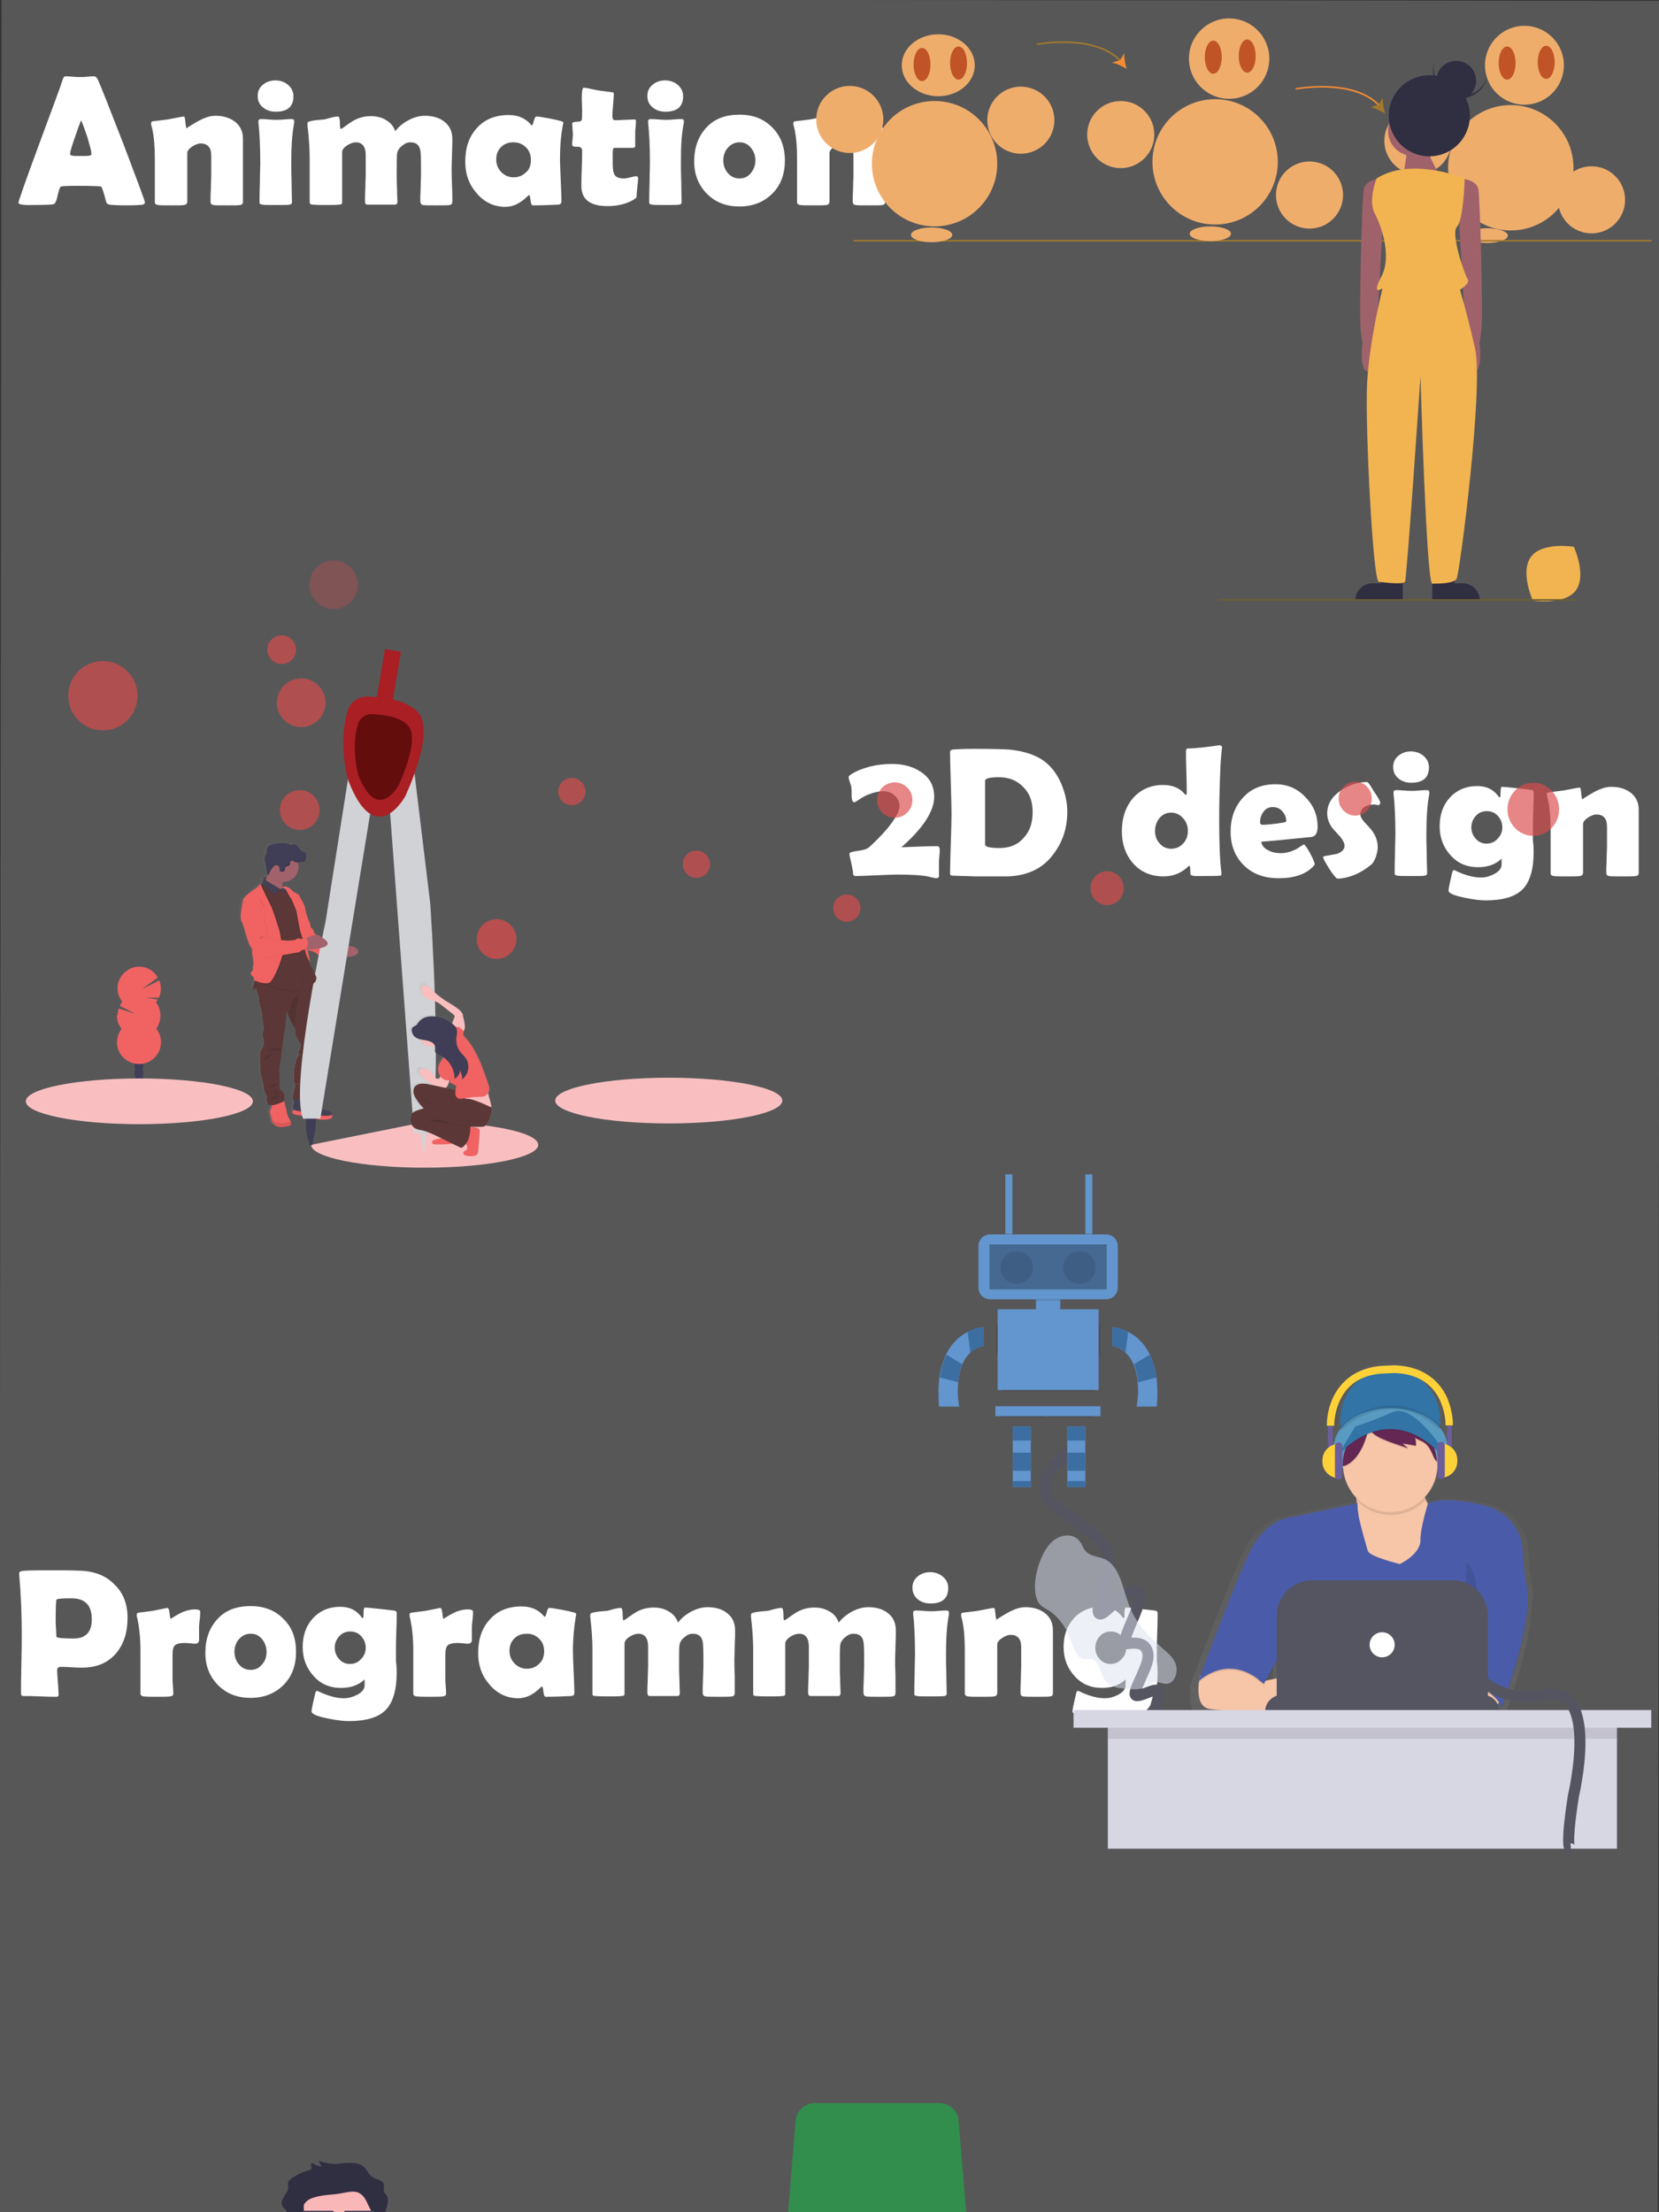 <?xml version="1.0" encoding="utf-8"?>
<!-- Generator: Adobe Illustrator 19.0.0, SVG Export Plug-In . SVG Version: 6.00 Build 0)  -->
<svg version="1.1" id="Layer_1" xmlns="http://www.w3.org/2000/svg" xmlns:xlink="http://www.w3.org/1999/xlink" x="0px" y="0px"
	 viewBox="0 0 450 600" style="enable-background:new 0 0 450 600;" xml:space="preserve">
<rect x="0" y="0" width="450" height="600" fill="#333333" stroke="none"/>
<style type="text/css">
	.st0{opacity:0.55;fill:#757576;}
	.st1{fill:#FFFFFF;}
	.st2{fill:#EFAD6C;}
	.st3{fill:#A2792C;}
	.st4{fill:#F2B450;}
	.st5{fill:#F68C33;}
	.st6{fill:#9F626B;}
	.st7{fill:#302E41;}
	.st8{fill:#6D5E32;}
	.st9{fill:#C05427;}
	.st10{fill:none;stroke:#545561;stroke-width:3;stroke-miterlimit:10;}
	.st11{fill:#6395CE;}
	.st12{opacity:0.1;fill:#010101;enable-background:new    ;}
	.st13{opacity:0.3;fill:#010101;enable-background:new    ;}
	.st14{fill:#3C6EA1;}
	.st15{opacity:0.5;fill:#DEE3F3;enable-background:new    ;}
	.st16{fill:url(#XMLID_206_);}
	.st17{fill:#3274A5;}
	.st18{fill:#599AC1;}
	.st19{fill:#F7C5A8;}
	.st20{fill:#4A5CA9;}
	.st21{opacity:0.1;}
	.st22{fill:#010101;}
	.st23{fill:#642753;}
	.st24{fill:#545561;}
	.st25{opacity:0.1;fill:none;stroke:#010101;stroke-miterlimit:10;enable-background:new    ;}
	.st26{fill:#6B5E9B;}
	.st27{fill:#FFD139;}
	.st28{fill:#D7D6E3;}
	.st29{fill:#E6E6E5;}
	.st30{fill:#328E4D;}
	.st31{fill:#403E56;}
	.st32{fill:#2D352D;}
	.st33{fill:#3F543F;}
	.st34{opacity:0.2;fill:#010101;enable-background:new    ;}
	.st35{fill:#F9B7B8;}
	.st36{fill:#D0E2C3;}
	.st37{fill:#F16584;}
	.st38{fill:#6466AF;}
	.st39{fill:#F9A924;}
	.st40{fill:#F9BFC0;}
	.st41{fill:url(#XMLID_214_);}
	.st42{fill:#F16262;}
	.st43{fill:#5B3837;}
	.st44{fill:#454154;}
	.st45{fill:#A2626B;}
	.st46{fill:#A91F23;}
	.st47{fill:#D1D2D5;}
	.st48{fill:#640D0D;}
	.st49{fill:url(#XMLID_215_);}
	.st50{fill:#F9BEBD;}
	.st51{opacity:0.67;fill:#DB4B4B;enable-background:new    ;}
	.st52{opacity:0.31;fill:#DB4B4B;enable-background:new    ;}
	.st53{opacity:0.73;fill:#DB4B4B;enable-background:new    ;}
</style>
<title>circles</title>
<g id="XMLID_204_">
	
		<rect id="XMLID_141_" x="0" y="0" transform="matrix(1 1.072272e-003 -1.072272e-003 1 0.412 -0.241)" class="st0" width="449.9" height="768"/>
	<g id="XMLID_305_">
		<path id="XMLID_315_" class="st1" d="M234.7,713c0,3-1.2,5.3-3.7,7c-2.1,1.4-4.8,2.1-7.9,2.1c-2.4,0-4.5-0.2-6-0.5
			c-3.4-0.7-5.2-1.4-5.2-1.9c0-0.1,0-0.2,0.1-0.4c0.2-0.6,0.6-1.5,1-2.7c0.1-0.6,0.4-1.5,0.7-2.7c0.1-0.4,0.4-0.6,0.7-0.6
			c0,0,0.7,0.3,2.2,0.8c1.5,0.5,2.7,0.8,3.7,0.8c3.2,0,4.8-1.1,4.8-3.2c0-1.7-1.5-2.6-4.5-2.6c-0.4,0-0.9,0-1.6,0
			c-0.7,0-1.1,0-1.3,0c-1,0-1.5,0-1.6,0c-0.7-0.1-1.1-0.4-1.1-0.8c0-2.5,0.1-4.1,0.3-4.7c0.1-0.4,0.4-0.6,0.8-0.6
			c0.6,0,1.4,0.1,2.5,0.2c1.1,0.1,1.9,0.2,2.4,0.2c0.7,0,1.3-0.2,1.7-0.7c0.5-0.5,0.7-1.1,0.7-1.8c0-1.9-1.4-2.9-4.2-2.9
			c-1.2,0-2.8,0.3-4.8,1c-0.1,0-0.2,0-0.2,0c-0.2,0-0.4-0.2-0.5-0.7c0-0.7-0.1-1.5-0.1-2.3c0-0.2-0.1-0.6-0.1-1.2
			c-0.1-0.5-0.1-0.9-0.1-1.1c0-0.9,1.3-1.5,4-2c1.8-0.3,3.6-0.5,5.3-0.5c2.8,0,5.2,0.6,7.3,1.8c2.5,1.5,3.8,3.5,3.8,6.1
			c0,3-1.4,5.2-4.1,6.8c1.6,0.5,2.9,1.4,3.8,2.7C234.3,709.9,234.7,711.4,234.7,713z"/>
		<path id="XMLID_341_" class="st1" d="M269.6,704.1c0,4.8-1.5,8.9-4.6,12.5c-2.7,3.1-6.5,4.8-11.5,5c-0.9,0-3.5,0-7.8,0
			c-0.8,0-2,0-3.6-0.1c-1.6,0-2.8-0.1-3.6-0.1c-0.5,0-0.7-0.2-0.7-0.6c0-1.8,0.1-4.5,0.2-8.1c0.1-3.6,0.2-6.3,0.2-8.1
			c0-1.9-0.1-4.7-0.2-8.4c-0.1-3.7-0.2-6.5-0.2-8.4c0-0.3,0.2-0.5,0.7-0.6c1.2-0.1,3.1-0.2,5.7-0.2c5,0,8.3,0.1,9.7,0.2
			c3.9,0.4,6.9,1.4,9.1,2.9c2.1,1.5,3.7,3.5,4.9,6.2C269,698.9,269.6,701.4,269.6,704.1z M260.3,704.1c0-2.8-0.8-5-2.5-6.7
			c-1.7-1.8-3.9-2.7-6.6-2.7c-2.5,0-3.8,0.3-3.8,1c0,1,0,2.4,0,4.3c0,1.9,0,3.4,0,4.3c0,0.9,0,2.4,0,4.3c0,1.9,0,3.3,0,4.3
			c0,0.7,1.3,1,3.9,1c2.8,0,5-0.9,6.6-2.8C259.5,709.3,260.3,707,260.3,704.1z"/>
		<path id="XMLID_344_" class="st1" d="M317.8,704.1c0,4.8-1.5,8.9-4.6,12.5c-2.7,3.1-6.5,4.8-11.5,5c-0.9,0-3.5,0-7.8,0
			c-0.8,0-2,0-3.6-0.1c-1.6,0-2.8-0.1-3.6-0.1c-0.5,0-0.7-0.2-0.7-0.6c0-1.8,0.1-4.5,0.2-8.1c0.1-3.6,0.2-6.3,0.2-8.1
			c0-1.9-0.1-4.7-0.2-8.4c-0.1-3.7-0.2-6.5-0.2-8.4c0-0.3,0.2-0.5,0.7-0.6c1.2-0.1,3.1-0.2,5.7-0.2c5,0,8.3,0.1,9.7,0.2
			c3.9,0.4,6.9,1.4,9.1,2.9c2.1,1.5,3.7,3.5,4.9,6.2C317.2,698.9,317.8,701.4,317.8,704.1z M308.4,704.1c0-2.8-0.8-5-2.5-6.7
			c-1.7-1.8-3.9-2.7-6.6-2.7c-2.5,0-3.8,0.3-3.8,1c0,1,0,2.4,0,4.3c0,1.9,0,3.4,0,4.3c0,0.9,0,2.4,0,4.3c0,1.9,0,3.3,0,4.3
			c0,0.7,1.3,1,3.9,1c2.8,0,5-0.9,6.6-2.8C307.7,709.3,308.4,707,308.4,704.1z"/>
		<path id="XMLID_347_" class="st1" d="M343.7,708.1c0,1.6-0.5,2.6-1.6,2.8c-0.2,0-1.9,0.2-5.1,0.5c-1.9,0.2-4.8,0.5-8.6,0.8
			c0.2,1.1,0.9,1.9,2.1,2.4c0.9,0.5,2,0.7,3.2,0.7c1.4,0,2.9-0.4,4.4-1.2c0.6-0.4,1.2-0.8,1.9-1.2c0.3,0.2,0.9,1,1.7,2.5
			c0.8,1.5,1.2,2.5,1.2,2.9c0,0.1-0.1,0.3-0.4,0.6c-2,2.1-5.1,3.2-9.3,3.2c-3.9,0-7-1.1-9.4-3.4c-2.4-2.3-3.7-5.4-3.7-9.2
			c0-3.7,1.1-6.8,3.3-9.2c2.2-2.5,5.2-3.7,8.9-3.7c3.1,0,5.8,1.1,8,3.4C342.6,702.3,343.7,705,343.7,708.1z M335.2,706.6
			c0-1-0.4-1.9-1.1-2.7c-0.7-0.8-1.6-1.1-2.6-1.1c-1,0-1.9,0.4-2.5,1.3c-0.6,0.8-0.9,1.7-0.9,2.8c0,0.4,0.2,0.7,0.7,0.7
			c1.2,0,3.1-0.2,5.6-0.6C334.9,707,335.2,706.8,335.2,706.6z"/>
		<path id="XMLID_350_" class="st1" d="M360.7,701.6c0,0.2-0.1,0.4-0.4,0.7c-0.5-0.1-0.9-0.2-1.4-0.2c-1,0-1.8,0.2-2.4,0.6
			c-0.8,0.5-1.2,1.2-1.2,2.1c0,0.6,0.4,1.3,1.2,2.2c1.3,1.3,2,2.2,2.3,2.7c0.8,1.2,1.2,2.6,1.2,4c0,0.8-0.2,1.7-0.5,2.6
			c-0.4,1-0.8,1.8-1.4,2.2c-1.2,1-2.6,1.9-4.2,2.6c-1.7,0.7-3.3,1.1-4.8,1.1c-0.3,0-1.1-0.9-2.2-2.6c-1.1-1.8-1.7-2.8-1.7-3.2
			c0-0.1,0.1-0.2,0.3-0.3c1.1-0.2,2.3-0.4,3.4-0.6c1.4-0.5,2.1-1.2,2.1-2.2c0-0.7-0.4-1.5-1.2-2.5c-1.5-1.6-2.3-2.5-2.3-2.6
			c-0.8-1.2-1.2-2.4-1.2-3.7c0-2.4,1.2-4.5,3.7-6.2c2.2-1.5,4.6-2.3,7.1-2.3c0.3,0,0.9,0.9,1.9,2.6
			C360.2,700.3,360.7,701.3,360.7,701.6z"/>
		<path id="XMLID_352_" class="st1" d="M373.3,710.2c0,1.2,0,3,0.1,5.3c0,2.4,0.1,4.1,0.1,5.3c0,0.3-0.2,0.5-0.6,0.6
			c-0.6,0.1-1.8,0.1-3.7,0.1c-2,0-3.2,0-3.8-0.1c-0.4-0.1-0.6-0.2-0.7-0.3c0-0.1,0-0.3,0-0.7c0-1.1,0-2.8,0.1-5.1
			c0-2.3,0.1-4,0.1-5.1c0-4.6-0.2-8.3-0.5-11c0-0.3,0-0.4,0-0.5c0-0.3,0.2-0.5,0.7-0.5c0.5,0,1.2,0,2.1,0.1c0.9,0.1,1.6,0.1,2.1,0.1
			c0.5,0,1.2,0,2.1-0.1c0.9-0.1,1.7-0.1,2.1-0.1c0.4,0,0.6,0.2,0.6,0.5c0,0.1,0,0.2,0,0.5C373.4,702.3,373.3,706,373.3,710.2z
			 M373.9,692c0,2.8-1.6,4.2-4.8,4.2c-1.4,0-2.5-0.4-3.4-1.1c-1-0.8-1.5-1.8-1.5-3.2c0-1.3,0.5-2.3,1.5-3.1c0.9-0.7,2-1.1,3.3-1.1
			c1.3,0,2.4,0.4,3.3,1.1C373.4,689.8,373.9,690.8,373.9,692z"/>
		<path id="XMLID_355_" class="st1" d="M402.3,715c0,4.6-1,8-2.9,10c-2,2.1-5.4,3.1-10.1,3.1c-1.4,0-3.2-0.2-5.6-0.7
			c-3-0.6-4.5-1.2-4.5-2c0-0.3,0.3-1.9,1-4.8c0.1-0.5,0.3-0.7,0.5-0.7c0.1,0,0.2,0,0.3,0.1c2.5,1.2,4.8,1.9,7,1.9
			c1.2,0,2.3-0.3,3.5-0.9c1.4-0.7,2.1-1.6,2.1-2.6v-1.6c-1.7,1.6-3.8,2.3-6.4,2.3c-3.1,0-5.6-1.1-7.5-3.3c-1.9-2.1-2.9-4.7-2.9-7.8
			c0-3.1,0.9-5.7,2.7-7.7c1.9-2.1,4.4-3.2,7.5-3.2c2.5,0,4.3,0.9,5.6,2.6c0.3,0.4,0.4,0.5,0.5,0.5c0.1,0,0.2-0.3,0.2-0.9
			c0-1.3,0.1-2,0.4-2c0.3,0,1.7,0.1,4.2,0.4c2.6,0.3,3.9,0.4,4,0.5c0.3,0.1,0.4,0.3,0.4,0.6c0,1.1,0,2.8-0.1,5
			c-0.1,2.2-0.1,3.9-0.1,5c0,0.7,0,1.7,0,3C402.3,713.4,402.3,714.4,402.3,715z M393.8,708.3c0-1.2-0.4-2.2-1.2-3.1
			c-0.8-0.9-1.8-1.3-3-1.3c-1.2,0-2.2,0.4-3,1.3c-0.8,0.9-1.2,1.9-1.2,3.1c0,1.2,0.4,2.2,1.2,3.1c0.8,0.9,1.8,1.3,2.9,1.3
			c1.2,0,2.2-0.4,3-1.3C393.4,710.5,393.8,709.5,393.8,708.3z"/>
		<path id="XMLID_358_" class="st1" d="M430.8,720.7c0,0.4-0.2,0.7-0.7,0.8c-0.5,0.1-1.6,0.1-3.6,0.1c-2.1,0-3.3,0-3.8-0.1
			s-0.7-0.4-0.7-1c0-0.8,0-1.9,0.1-3.5c0-1.5,0.1-2.7,0.1-3.5c0-0.6,0-1.5,0-2.7c0-1.2,0-2.1,0-2.7c0-2.2-1-3.3-2.9-3.3
			c-0.6,0-1.4,0.3-2.2,0.8c-0.9,0.6-1.4,1.2-1.4,1.8v13.2c0,0.5-0.3,0.8-0.8,0.9c-0.6,0.1-1.7,0.1-3.5,0.1c-1.9,0-3.1,0-3.7-0.1
			c-0.5-0.1-0.8-0.3-0.8-0.8c0-1.3,0-3.2,0-5.7c0-2.6,0-4.5,0-5.8c0-4.1-0.3-7.2-1-9.5c0-0.1,0-0.3,0-0.4c0-0.3,0.1-0.4,0.4-0.5
			c1-0.1,2.4-0.3,4.1-0.5c2.6-0.5,4-0.8,4.4-0.8c0.2,0,0.3,0.5,0.4,1.6c0.1,1.1,0.2,1.6,0.4,1.6c-0.2,0,0.7-0.6,2.6-1.7
			c1.9-1.1,3.6-1.7,5.1-1.7c2.1,0,3.8,0.5,5.2,1.5c1.5,1.1,2.3,2.7,2.3,4.7v7.8c0,1.1,0,2.6,0,4.7
			C430.8,718,430.8,719.6,430.8,720.7z"/>
	</g>
	<g id="XMLID_232_">
		<path id="XMLID_233_" class="st1" d="M254.9,230.5c0,0.4,0,0.9-0.1,1.7c-0.1,0.7-0.1,1.3-0.1,1.7s0,1,0,1.8c0,0.8,0,1.5,0,1.9
			s-0.3,0.6-0.8,0.6c-0.2,0-1-0.2-2.3-0.5c-1.5-0.3-4.2-0.5-8.3-0.5c-1.3,0-3.1,0.1-5.6,0.2c-2.5,0.1-4.4,0.2-5.6,0.2
			c-0.4,0-0.7-0.2-0.7-0.6c0-0.6-0.2-1.4-0.4-2.5c-0.4-1.7-0.6-2.6-0.6-2.9c0-0.4,0.7-0.6,2.1-0.8c1.6-0.2,2.6-0.5,3.1-0.9
			c1.6-1.4,3.3-3.1,5.1-5.2c2.2-2.7,3.3-4.7,3.3-6c0-1.2-0.4-2.1-1.3-2.9c-0.8-0.8-1.8-1.2-3-1.2c-1.3,0-2.6,0.3-3.9,0.8
			c-0.9,0.3-1.8,0.8-2.7,1.4c-0.8,0.5-1.2,0.8-1.3,0.8c-0.6,0-0.8-0.7-0.8-2c0-1,0-1.7-0.1-2.2c0-0.2-0.2-0.7-0.4-1.3
			c-0.2-0.6-0.3-1-0.3-1.3c0-0.2,0.1-0.4,0.4-0.6c1.4-1,3.2-1.7,5.4-2.3c2-0.5,4-0.7,5.9-0.7c3.1,0,5.7,0.7,7.8,2.1
			c2.5,1.6,3.7,3.9,3.7,6.8c0,3.9-3,8.5-8.9,13.7c4.2-0.2,7.5-0.3,9.9-0.3C254.7,229.6,254.9,229.9,254.9,230.5z"/>
		<path id="XMLID_235_" class="st1" d="M289.5,220.2c0,4.8-1.5,8.9-4.6,12.5c-2.7,3.1-6.5,4.8-11.5,5c-0.9,0-3.5,0-7.8,0
			c-0.8,0-2,0-3.6-0.1c-1.6,0-2.8-0.1-3.6-0.1c-0.5,0-0.7-0.2-0.7-0.6c0-1.8,0.1-4.5,0.2-8.1c0.1-3.6,0.2-6.3,0.2-8.1
			c0-1.9-0.1-4.7-0.2-8.4c-0.1-3.7-0.2-6.5-0.2-8.4c0-0.3,0.2-0.5,0.7-0.6c1.2-0.1,3.1-0.2,5.7-0.2c5,0,8.3,0.1,9.7,0.2
			c3.9,0.4,6.9,1.4,9.1,2.9c2.1,1.5,3.7,3.5,4.9,6.2C288.9,215,289.5,217.5,289.5,220.2z M280.1,220.2c0-2.8-0.8-5-2.5-6.7
			c-1.7-1.8-3.9-2.7-6.6-2.7c-2.5,0-3.8,0.3-3.8,1c0,1,0,2.4,0,4.3c0,1.9,0,3.4,0,4.3c0,0.9,0,2.4,0,4.3c0,1.9,0,3.3,0,4.3
			c0,0.7,1.3,1,3.9,1c2.8,0,5-0.9,6.6-2.8C279.4,225.4,280.1,223.1,280.1,220.2z"/>
		<path id="XMLID_238_" class="st1" d="M331.5,202.8c0-0.4-0.1,0.2-0.2,1.6c-0.2,1.8-0.3,4.1-0.4,6.9c-0.1,3.2-0.2,6.8-0.2,10.9
			c0,6.7,0.2,11.5,0.6,14.4c0,0.3,0,0.5,0,0.6c0,0.2-0.1,0.3-0.4,0.3c-0.6,0.1-2.7,0.1-6.5,0.1c-0.9,0-1.4-0.2-1.5-0.5
			c0-0.6-0.1-1.2-0.1-1.9c0-0.1-0.1-0.3-0.2-0.4c-0.1,0-0.2,0.1-0.4,0.3c-1.8,1.7-4,2.6-6.6,2.6c-3.4,0-6.2-1.2-8.3-3.6
			c-2-2.3-3-5.2-3-8.7c0-3.5,1-6.5,2.9-8.8c2.1-2.4,4.8-3.7,8.3-3.7c2.5,0,4.4,0.8,5.7,2.3c0.2,0.3,0.4,0.4,0.5,0.4
			c0.1,0,0.2-0.2,0.2-0.6c0-1.3,0-3.1-0.1-5.6c-0.1-2.5-0.1-4.4-0.1-5.6c0-0.5,0.1-0.7,0.4-0.8c1,0,2.5-0.1,4.3-0.3
			c3.3-0.4,4.7-0.6,4.3-0.6C331.3,202.2,331.5,202.4,331.5,202.8z M322.2,225.3c0-1.3-0.4-2.4-1.3-3.4c-0.9-1-2-1.5-3.2-1.5
			c-1.3,0-2.4,0.5-3.2,1.5c-0.8,1-1.2,2.1-1.2,3.5c0,1.3,0.4,2.4,1.2,3.3c0.8,1,1.9,1.5,3.2,1.5c1.3,0,2.4-0.5,3.3-1.5
			S322.2,226.6,322.2,225.3z"/>
		<path id="XMLID_243_" class="st1" d="M357.4,224.2c0,1.6-0.5,2.6-1.6,2.8c-0.2,0-1.9,0.2-5.1,0.5c-1.9,0.2-4.8,0.5-8.6,0.8
			c0.2,1.1,0.9,1.9,2.1,2.4c0.9,0.5,2,0.7,3.2,0.7c1.4,0,2.9-0.4,4.4-1.2c0.6-0.4,1.2-0.8,1.9-1.2c0.3,0.2,0.9,1,1.7,2.5
			c0.8,1.5,1.2,2.5,1.2,2.9c0,0.1-0.1,0.3-0.4,0.6c-2,2.1-5.1,3.2-9.3,3.2c-3.9,0-7-1.1-9.4-3.4c-2.4-2.3-3.7-5.4-3.7-9.2
			c0-3.7,1.1-6.8,3.3-9.2c2.2-2.5,5.2-3.7,8.9-3.7c3.1,0,5.8,1.1,8,3.4C356.3,218.4,357.4,221.1,357.4,224.2z M348.9,222.7
			c0-1-0.4-1.9-1.1-2.7c-0.7-0.8-1.6-1.1-2.6-1.1c-1,0-1.9,0.4-2.5,1.3c-0.6,0.8-0.9,1.7-0.9,2.8c0,0.4,0.2,0.7,0.7,0.7
			c1.2,0,3.1-0.2,5.6-0.6C348.6,223,348.9,222.9,348.9,222.7z"/>
		<path id="XMLID_252_" class="st1" d="M374.4,217.7c0,0.2-0.1,0.4-0.4,0.7c-0.5-0.1-0.9-0.2-1.4-0.2c-1,0-1.8,0.2-2.4,0.6
			c-0.8,0.5-1.2,1.2-1.2,2.1c0,0.6,0.4,1.3,1.2,2.2c1.3,1.3,2,2.2,2.3,2.7c0.8,1.2,1.2,2.6,1.2,4c0,0.8-0.2,1.7-0.5,2.6
			c-0.4,1-0.8,1.8-1.4,2.2c-1.2,1-2.6,1.9-4.2,2.6c-1.7,0.7-3.3,1.1-4.8,1.1c-0.3,0-1.1-0.9-2.2-2.6c-1.1-1.8-1.7-2.8-1.7-3.2
			c0-0.1,0.1-0.2,0.3-0.3c1.1-0.2,2.3-0.4,3.4-0.6c1.4-0.5,2.1-1.2,2.1-2.2c0-0.7-0.4-1.5-1.2-2.5c-1.5-1.6-2.3-2.5-2.3-2.6
			c-0.8-1.2-1.2-2.4-1.2-3.7c0-2.4,1.2-4.5,3.7-6.2c2.2-1.5,4.6-2.3,7.1-2.3c0.3,0,0.9,0.9,1.9,2.6
			C373.9,216.4,374.4,217.4,374.4,217.7z"/>
		<path id="XMLID_258_" class="st1" d="M386.9,226.3c0,1.2,0,3,0.1,5.3c0,2.4,0.1,4.1,0.1,5.3c0,0.3-0.2,0.5-0.6,0.6
			c-0.6,0.1-1.8,0.1-3.7,0.1c-2,0-3.2,0-3.8-0.1c-0.4-0.1-0.6-0.2-0.7-0.3c0-0.1,0-0.3,0-0.7c0-1.1,0-2.8,0.1-5.1
			c0-2.3,0.1-4,0.1-5.1c0-4.6-0.2-8.3-0.5-11c0-0.3,0-0.4,0-0.5c0-0.3,0.2-0.5,0.7-0.5c0.5,0,1.2,0,2.1,0.1c0.9,0.1,1.6,0.1,2.1,0.1
			c0.5,0,1.2,0,2.1-0.1c0.9-0.1,1.7-0.1,2.1-0.1c0.4,0,0.6,0.2,0.6,0.5c0,0.1,0,0.2,0,0.5C387.1,218.4,386.9,222.1,386.9,226.3z
			 M387.6,208.1c0,2.8-1.6,4.2-4.8,4.2c-1.4,0-2.5-0.4-3.4-1.1c-1-0.8-1.5-1.8-1.5-3.2c0-1.3,0.5-2.3,1.5-3.1c0.9-0.7,2-1.1,3.3-1.1
			c1.3,0,2.4,0.4,3.3,1.1C387.1,205.8,387.6,206.9,387.6,208.1z"/>
		<path id="XMLID_267_" class="st1" d="M416,231.1c0,4.6-1,8-2.9,10c-2,2.1-5.4,3.1-10.1,3.1c-1.4,0-3.2-0.2-5.6-0.7
			c-3-0.6-4.5-1.2-4.5-2c0-0.3,0.3-1.9,1-4.8c0.1-0.5,0.3-0.7,0.5-0.7c0.1,0,0.2,0,0.3,0.1c2.5,1.2,4.8,1.9,7,1.9
			c1.2,0,2.3-0.3,3.5-0.9c1.4-0.7,2.1-1.6,2.1-2.6v-1.6c-1.7,1.6-3.8,2.3-6.4,2.3c-3.1,0-5.6-1.1-7.5-3.3c-1.9-2.1-2.9-4.7-2.9-7.8
			c0-3.1,0.9-5.7,2.7-7.7c1.9-2.1,4.4-3.2,7.5-3.2c2.5,0,4.3,0.9,5.6,2.6c0.3,0.4,0.4,0.5,0.5,0.5c0.1,0,0.2-0.3,0.2-0.9
			c0-1.3,0.1-2,0.4-2c0.3,0,1.7,0.1,4.2,0.4c2.6,0.3,3.9,0.4,4,0.5c0.3,0.1,0.4,0.3,0.4,0.6c0,1.1,0,2.8-0.1,5
			c-0.1,2.2-0.1,3.9-0.1,5c0,0.7,0,1.7,0,3C416,229.5,416,230.5,416,231.1z M407.5,224.4c0-1.2-0.4-2.2-1.2-3.1
			c-0.8-0.9-1.8-1.3-3-1.3c-1.2,0-2.2,0.4-3,1.3c-0.8,0.9-1.2,1.9-1.2,3.1c0,1.2,0.4,2.2,1.2,3.1c0.8,0.9,1.8,1.3,2.9,1.3
			c1.2,0,2.2-0.4,3-1.3C407.1,226.6,407.5,225.6,407.5,224.4z"/>
		<path id="XMLID_276_" class="st1" d="M444.5,236.8c0,0.4-0.2,0.7-0.7,0.8c-0.5,0.1-1.6,0.1-3.6,0.1c-2.1,0-3.3,0-3.8-0.1
			s-0.7-0.4-0.7-1c0-0.8,0-1.9,0.1-3.5c0-1.5,0.1-2.7,0.1-3.5c0-0.6,0-1.5,0-2.7c0-1.2,0-2.1,0-2.7c0-2.2-1-3.3-2.9-3.3
			c-0.6,0-1.4,0.3-2.2,0.8c-0.9,0.6-1.4,1.2-1.4,1.8v13.2c0,0.5-0.3,0.8-0.8,0.9c-0.6,0.1-1.7,0.1-3.5,0.1c-1.9,0-3.1,0-3.7-0.1
			c-0.5-0.1-0.8-0.3-0.8-0.8c0-1.3,0-3.2,0-5.7c0-2.6,0-4.5,0-5.8c0-4.1-0.3-7.2-1-9.5c0-0.1,0-0.3,0-0.4c0-0.3,0.1-0.4,0.4-0.5
			c1-0.1,2.4-0.3,4.1-0.5c2.6-0.5,4-0.8,4.4-0.8c0.2,0,0.3,0.5,0.4,1.6c0.1,1.1,0.2,1.6,0.4,1.6c-0.2,0,0.7-0.6,2.6-1.7
			c1.9-1.1,3.6-1.7,5.1-1.7c2.1,0,3.8,0.5,5.2,1.5c1.5,1.1,2.3,2.7,2.3,4.7v7.8c0,1.1,0,2.6,0,4.7
			C444.5,234.1,444.5,235.7,444.5,236.8z"/>
	</g>
	<g id="XMLID_168_">
		<path id="XMLID_171_" class="st1" d="M34.6,438.8c0,3.9-1,7.1-3.1,9.6c-2.2,2.6-5.3,3.9-9.2,3.9c-0.7,0-1.6,0-2.9-0.1
			c-1.3-0.1-2.3-0.1-2.9-0.1c-0.7,0-1,0.3-1,0.9c0,0.7,0.1,1.9,0.2,3.3c0.1,1.5,0.2,2.6,0.2,3.3c0,0.4-0.2,0.6-0.5,0.6
			c-1,0-2.5,0-4.5-0.1c-2-0.1-3.5-0.1-4.5-0.1c-0.5,0-0.7-0.2-0.7-0.7c0-1.8,0-4.5,0.1-8.1c0.1-3.6,0.1-6.3,0.1-8.1
			c0-5.1-0.2-10.5-0.7-16.1l0-0.3c0-0.3,0.2-0.5,0.7-0.6c1.3-0.2,4.1-0.2,8.4-0.2c2.6,0,5,0,7.3,0.1c3.9,0.1,7,1.3,9.3,3.6
			C33.4,431.9,34.6,435,34.6,438.8z M24.9,439.2c0-3.8-1.8-5.7-5.5-5.7c-2.6,0-4,0.1-4.1,0.4c-0.1,0.2-0.2,2.1-0.2,5.6
			c0,0.5,0,1.2,0.1,2.2c0,1,0.1,1.7,0.1,2.2c0,0.3,1.5,0.5,4.4,0.5C23.1,444.5,24.9,442.8,24.9,439.2z"/>
		<path id="XMLID_179_" class="st1" d="M54,444.8c0,0.6-0.4,1-1,1c-0.3,0-0.8,0-1.4-0.1c-0.6,0-1-0.1-1.3-0.1
			c-1.4,0-2.3,0.2-2.8,0.6c-0.5,0.4-0.7,1.3-0.7,2.6c0,0.7,0,1.8,0,3.2c0,1.4,0,2.5,0,3.2c0,0.5,0,1.2,0.1,2.1
			c0.1,0.9,0.1,1.6,0.1,2.1c0,0.4-0.3,0.6-0.8,0.7c-0.8,0.1-2,0.1-3.6,0.1c-1.5,0-2.8,0-3.7-0.1c-0.5-0.1-0.8-0.3-0.8-0.8
			c0-1.3,0-3.3,0-5.8c0-2.6,0-4.5,0-5.8c0-3.8-0.4-7-1-9.4c0-0.1,0-0.3,0-0.4c0-0.2,0.1-0.4,0.4-0.5c0.9-0.1,2.2-0.3,3.9-0.5
			c2.6-0.5,3.9-0.8,4-0.8c0.3,0,0.5,0.5,0.6,1.5c0.1,1,0.2,1.5,0.4,1.5c-0.2,0,0.4-0.4,2-1.3c1.6-0.9,3.1-1.3,4.5-1.3
			c0.9,0,1.4,0.2,1.4,0.6c0,0.5,0,1.1-0.1,2c-0.1,0.9-0.2,1.6-0.2,2c0,0.5,0,1.1,0,1.9C54,443.8,54,444.5,54,444.8z"/>
		<path id="XMLID_181_" class="st1" d="M80.3,448c0,3.7-1.1,6.7-3.4,9c-2.3,2.3-5.3,3.5-8.9,3.5c-3.6,0-6.5-1.1-8.8-3.4
			c-2.3-2.3-3.5-5.2-3.5-8.8c0-3.8,1.1-6.8,3.3-9.2c2.2-2.4,5.2-3.5,9-3.5c3.7,0,6.7,1.2,8.9,3.5C79.2,441.3,80.3,444.3,80.3,448z
			 M72.3,448c0-1.3-0.4-2.4-1.2-3.4c-0.8-1-1.8-1.5-3.1-1.5c-1.3,0-2.3,0.5-3.2,1.5c-0.8,0.9-1.2,2.1-1.2,3.4c0,1.3,0.4,2.5,1.2,3.4
			c0.8,1,1.9,1.5,3.2,1.5c1.3,0,2.3-0.5,3.1-1.5C72,450.4,72.3,449.3,72.3,448z"/>
		<path id="XMLID_186_" class="st1" d="M107.6,453.7c0,4.6-1,8-2.9,10c-2,2.1-5.4,3.1-10.1,3.1c-1.4,0-3.2-0.2-5.6-0.7
			c-3-0.6-4.5-1.2-4.5-2c0-0.3,0.3-1.9,1-4.8c0.1-0.5,0.3-0.7,0.5-0.7c0.1,0,0.2,0,0.3,0.1c2.5,1.2,4.8,1.9,7,1.9
			c1.2,0,2.3-0.3,3.5-0.9c1.4-0.7,2.1-1.6,2.1-2.6v-1.6c-1.7,1.6-3.8,2.3-6.4,2.3c-3.1,0-5.6-1.1-7.5-3.3c-1.9-2.1-2.9-4.7-2.9-7.8
			c0-3.1,0.9-5.7,2.7-7.7c1.9-2.1,4.4-3.2,7.5-3.2c2.5,0,4.3,0.9,5.6,2.6c0.3,0.4,0.4,0.5,0.5,0.5c0.1,0,0.2-0.3,0.2-0.9
			c0-1.3,0.1-2,0.4-2c0.3,0,1.7,0.1,4.2,0.4c2.6,0.3,3.9,0.4,4,0.5c0.3,0.1,0.4,0.3,0.4,0.6c0,1.1,0,2.8-0.1,5
			c-0.1,2.2-0.1,3.9-0.1,5c0,0.7,0,1.7,0,3C107.6,452,107.6,453,107.6,453.7z M99.2,446.9c0-1.2-0.4-2.2-1.2-3.1
			c-0.8-0.9-1.8-1.3-3-1.3c-1.2,0-2.2,0.4-3,1.3c-0.8,0.9-1.2,1.9-1.2,3.1c0,1.2,0.4,2.2,1.2,3.1c0.8,0.9,1.8,1.3,2.9,1.3
			c1.2,0,2.2-0.4,3-1.3C98.8,449.1,99.2,448.1,99.2,446.9z"/>
		<path id="XMLID_193_" class="st1" d="M128,444.8c0,0.6-0.4,1-1,1c-0.3,0-0.8,0-1.4-0.1c-0.6,0-1-0.1-1.3-0.1
			c-1.4,0-2.3,0.2-2.8,0.6c-0.5,0.4-0.7,1.3-0.7,2.6c0,0.7,0,1.8,0,3.2c0,1.4,0,2.5,0,3.2c0,0.5,0,1.2,0.1,2.1
			c0.1,0.9,0.1,1.6,0.1,2.1c0,0.4-0.3,0.6-0.8,0.7c-0.8,0.1-2,0.1-3.6,0.1c-1.5,0-2.8,0-3.7-0.1c-0.5-0.1-0.8-0.3-0.8-0.8
			c0-1.3,0-3.3,0-5.8c0-2.6,0-4.5,0-5.8c0-3.8-0.4-7-1-9.4c0-0.1,0-0.3,0-0.4c0-0.2,0.1-0.4,0.4-0.5c0.9-0.1,2.2-0.3,3.9-0.5
			c2.6-0.5,3.9-0.8,4-0.8c0.3,0,0.5,0.5,0.6,1.5c0.1,1,0.2,1.5,0.4,1.5c-0.2,0,0.4-0.4,2-1.3c1.6-0.9,3.1-1.3,4.5-1.3
			c0.9,0,1.4,0.2,1.4,0.6c0,0.5,0,1.1-0.1,2c-0.1,0.9-0.2,1.6-0.2,2c0,0.5,0,1.1,0,1.9C128,443.8,128,444.5,128,444.8z"/>
		<path id="XMLID_195_" class="st1" d="M155.4,447.8c0,1.3,0.1,3.1,0.2,5.6c0.1,2.5,0.2,4.3,0.2,5.6c0,0.7-0.3,1-0.9,1
			c-2,0.1-4.3,0.2-6.9,0.2c-0.3,0-0.5-0.5-0.6-1.4c-0.1-0.9-0.2-1.4-0.4-1.4c-0.1,0.1-0.3,0.2-0.5,0.4c-1.8,1.8-3.8,2.8-5.9,2.8
			c-3.2,0-5.8-1.3-7.9-3.8c-2-2.3-3-5.1-3-8.4c0-3.8,1-6.8,3.1-9.1c2.1-2.4,5-3.6,8.7-3.6c2.6,0,4.6,0.9,6.1,2.7
			c0.1,0.1,0.1,0.1,0.2,0.1c0.1,0,0.3-0.4,0.5-1.2c0.2-0.8,0.4-1.2,0.7-1.2c0.6,0,1.7,0.2,3.4,0.5c1.6,0.3,2.8,0.6,3.5,0.8
			c0.2,0.1,0.4,0.2,0.4,0.4c0,0.1,0,0.2-0.1,0.5C155.7,441.4,155.4,444.5,155.4,447.8z M147.6,447.9c0-1.4-0.4-2.5-1.3-3.4
			c-0.9-0.9-2-1.4-3.4-1.4c-1.4,0-2.5,0.4-3.4,1.3c-0.9,0.9-1.3,2-1.3,3.4c0,1.3,0.5,2.5,1.4,3.4c0.9,0.9,2,1.4,3.3,1.4
			c1.4,0,2.5-0.5,3.4-1.4C147.1,450.5,147.6,449.3,147.6,447.9z"/>
		<path id="XMLID_199_" class="st1" d="M199.3,459.1c0,0.6-0.2,0.9-0.7,1s-1.7,0.1-3.6,0.1c-2,0-3.2,0-3.7-0.1s-0.7-0.5-0.7-1.2
			c0-0.7,0-1.9,0.1-3.4c0-1.5,0.1-2.6,0.1-3.4c0-2.8,0-4.9-0.1-6.1c-0.1-1.9-1-2.9-2.8-2.9c-0.8,0-1.5,0.3-2.3,1
			c-0.8,0.6-1.2,1.4-1.3,2.1c-0.1,0.7-0.1,2.7-0.1,6c0,0.8,0,1.9,0.1,3.5c0,1.6,0.1,2.7,0.1,3.5c0,0.5-0.2,0.8-0.7,0.8h-7.4
			c-0.5,0-0.7-0.3-0.7-1c0-0.8,0-1.9,0.1-3.4c0-1.5,0.1-2.7,0.1-3.5c0-0.6,0-1.5,0-2.7c0-1.2,0-2.1,0-2.8c0-2.3-0.9-3.5-2.7-3.5
			c-0.7,0-1.5,0.3-2.3,0.8c-0.9,0.6-1.4,1.2-1.4,1.9c0,1.5,0,3.7,0,6.6c0,2.9,0,5.2,0,6.6c0,0.4,0,0.7-0.1,0.8s-0.4,0.2-0.8,0.2
			c-0.7,0.1-1.9,0.1-3.5,0.1c-1,0-2.2,0-3.5-0.1c-0.4,0-0.6-0.1-0.7-0.2c-0.1-0.1-0.1-0.3-0.1-0.7c0-1.3,0-3.3,0-5.8
			c0-2.6,0-4.5,0-5.8c0-2.7-0.2-5.7-0.6-9c0-0.2,0-0.3,0-0.4c0-0.3,0.1-0.5,0.3-0.6c0.4-0.1,1-0.3,2-0.4c1.2-0.1,1.9-0.2,2.2-0.2
			c0.2,0,0.8-0.2,1.9-0.5c0.8-0.2,1.4-0.3,1.9-0.3c0.3,0,0.5,0.6,0.5,1.7c0,1.1,0.1,1.7,0.2,1.7c0.2-0.1,0.3-0.2,0.6-0.3
			c1.5-1.1,2.6-1.9,3.5-2.3c1.3-0.6,2.6-0.9,4.1-0.9c1.5,0,2.8,0.3,4,1c1.3,0.7,2.2,1.8,2.6,3.1c0.9-1.2,2.1-2.2,3.6-3
			c1.5-0.8,3-1.2,4.4-1.2c2.1,0,3.9,0.5,5.2,1.5c1.5,1.1,2.3,2.7,2.3,4.8c0,0.9,0,2.2-0.1,3.9c0,1.7-0.1,3-0.1,3.9
			c0,1,0,2.6,0.1,4.6C199.3,456.5,199.3,458.1,199.3,459.1z"/>
		<path id="XMLID_219_" class="st1" d="M242.9,459.1c0,0.6-0.2,0.9-0.7,1s-1.7,0.1-3.6,0.1c-2,0-3.2,0-3.7-0.1s-0.7-0.5-0.7-1.2
			c0-0.7,0-1.9,0.1-3.4c0-1.5,0.1-2.6,0.1-3.4c0-2.8,0-4.9-0.1-6.1c-0.1-1.9-1-2.9-2.8-2.9c-0.8,0-1.5,0.3-2.3,1
			c-0.8,0.6-1.2,1.4-1.3,2.1c-0.1,0.7-0.1,2.7-0.1,6c0,0.8,0,1.9,0.1,3.5c0,1.6,0.1,2.7,0.1,3.5c0,0.5-0.2,0.8-0.7,0.8h-7.4
			c-0.5,0-0.7-0.3-0.7-1c0-0.8,0-1.9,0.1-3.4c0-1.5,0.1-2.7,0.1-3.5c0-0.6,0-1.5,0-2.7c0-1.2,0-2.1,0-2.8c0-2.3-0.9-3.5-2.7-3.5
			c-0.7,0-1.5,0.3-2.3,0.8c-0.9,0.6-1.4,1.2-1.4,1.9c0,1.5,0,3.7,0,6.6c0,2.9,0,5.2,0,6.6c0,0.4,0,0.7-0.1,0.8s-0.4,0.2-0.8,0.2
			c-0.7,0.1-1.9,0.1-3.5,0.1c-1,0-2.2,0-3.5-0.1c-0.4,0-0.6-0.1-0.7-0.2c-0.1-0.1-0.1-0.3-0.1-0.7c0-1.3,0-3.3,0-5.8
			c0-2.6,0-4.5,0-5.8c0-2.7-0.2-5.7-0.6-9c0-0.2,0-0.3,0-0.4c0-0.3,0.1-0.5,0.3-0.6c0.4-0.1,1-0.3,2-0.4c1.2-0.1,1.9-0.2,2.2-0.2
			c0.2,0,0.8-0.2,1.9-0.5c0.8-0.2,1.4-0.3,1.9-0.3c0.3,0,0.5,0.6,0.5,1.7c0,1.1,0.1,1.7,0.2,1.7c0.2-0.1,0.3-0.2,0.6-0.3
			c1.5-1.1,2.6-1.9,3.5-2.3c1.3-0.6,2.6-0.9,4.1-0.9c1.5,0,2.8,0.3,4,1c1.3,0.7,2.2,1.8,2.6,3.1c0.9-1.2,2.1-2.2,3.6-3
			c1.5-0.8,3-1.2,4.4-1.2c2.1,0,3.9,0.5,5.2,1.5c1.5,1.1,2.3,2.7,2.3,4.8c0,0.9,0,2.2-0.1,3.9c0,1.7-0.1,3-0.1,3.9
			c0,1,0,2.6,0.1,4.6C242.9,456.5,242.9,458.1,242.9,459.1z"/>
		<path id="XMLID_222_" class="st1" d="M256.6,448.8c0,1.2,0,3,0.1,5.3c0,2.4,0.1,4.1,0.1,5.3c0,0.3-0.2,0.5-0.6,0.6
			c-0.6,0.1-1.8,0.1-3.7,0.1c-2,0-3.2,0-3.8-0.1c-0.4-0.1-0.6-0.2-0.7-0.3c0-0.1,0-0.3,0-0.7c0-1.1,0-2.8,0.1-5.1
			c0-2.3,0.1-4,0.1-5.1c0-4.6-0.2-8.3-0.5-11c0-0.3,0-0.4,0-0.5c0-0.3,0.2-0.5,0.7-0.5c0.5,0,1.2,0,2.1,0.1c0.9,0.1,1.6,0.1,2.1,0.1
			c0.5,0,1.2,0,2.1-0.1c0.9-0.1,1.7-0.1,2.1-0.1c0.4,0,0.6,0.2,0.6,0.5c0,0.1,0,0.2,0,0.5C256.8,440.9,256.6,444.6,256.6,448.8z
			 M257.2,430.7c0,2.8-1.6,4.2-4.8,4.2c-1.4,0-2.5-0.4-3.4-1.1c-1-0.8-1.5-1.8-1.5-3.2c0-1.3,0.5-2.3,1.5-3.1c0.9-0.7,2-1.1,3.3-1.1
			c1.3,0,2.4,0.4,3.3,1.1C256.7,428.4,257.2,429.4,257.2,430.7z"/>
		<path id="XMLID_227_" class="st1" d="M285.6,459.3c0,0.4-0.2,0.7-0.7,0.8c-0.5,0.1-1.6,0.1-3.6,0.1c-2.1,0-3.3,0-3.8-0.1
			s-0.7-0.4-0.7-1c0-0.8,0-1.9,0.1-3.5c0-1.5,0.1-2.7,0.1-3.5c0-0.6,0-1.5,0-2.7c0-1.2,0-2.1,0-2.7c0-2.2-1-3.3-2.9-3.3
			c-0.6,0-1.4,0.3-2.2,0.8c-0.9,0.6-1.4,1.2-1.4,1.8v13.2c0,0.5-0.3,0.8-0.8,0.9c-0.6,0.1-1.7,0.1-3.5,0.1c-1.9,0-3.1,0-3.7-0.1
			c-0.5-0.1-0.8-0.3-0.8-0.8c0-1.3,0-3.2,0-5.7c0-2.6,0-4.5,0-5.8c0-4.1-0.3-7.2-1-9.5c0-0.1,0-0.3,0-0.4c0-0.3,0.1-0.4,0.4-0.5
			c1-0.1,2.4-0.3,4.1-0.5c2.6-0.5,4-0.8,4.4-0.8c0.2,0,0.3,0.5,0.4,1.6c0.1,1.1,0.2,1.6,0.4,1.6c-0.2,0,0.7-0.6,2.6-1.7
			c1.9-1.1,3.6-1.7,5.1-1.7c2.1,0,3.8,0.5,5.2,1.5c1.5,1.1,2.3,2.7,2.3,4.7v7.8c0,1.1,0,2.6,0,4.7
			C285.6,456.7,285.6,458.2,285.6,459.3z"/>
		<path id="XMLID_229_" class="st1" d="M314,453.7c0,4.6-1,8-2.9,10c-2,2.1-5.4,3.1-10.1,3.1c-1.4,0-3.2-0.2-5.6-0.7
			c-3-0.6-4.5-1.2-4.5-2c0-0.3,0.3-1.9,1-4.8c0.1-0.5,0.3-0.7,0.5-0.7c0.1,0,0.2,0,0.3,0.1c2.5,1.2,4.8,1.9,7,1.9
			c1.2,0,2.3-0.3,3.5-0.9c1.4-0.7,2.1-1.6,2.1-2.6v-1.6c-1.7,1.6-3.8,2.3-6.4,2.3c-3.1,0-5.6-1.1-7.5-3.3c-1.9-2.1-2.9-4.7-2.9-7.8
			c0-3.1,0.9-5.7,2.7-7.7c1.9-2.1,4.4-3.2,7.5-3.2c2.5,0,4.3,0.9,5.6,2.6c0.3,0.4,0.4,0.5,0.5,0.5c0.1,0,0.2-0.3,0.2-0.9
			c0-1.3,0.1-2,0.4-2c0.3,0,1.7,0.1,4.2,0.4c2.6,0.3,3.9,0.4,4,0.5c0.3,0.1,0.4,0.3,0.4,0.6c0,1.1,0,2.8-0.1,5
			c-0.1,2.2-0.1,3.9-0.1,5c0,0.7,0,1.7,0,3C314,452,314,453,314,453.7z M305.5,446.9c0-1.2-0.4-2.2-1.2-3.1c-0.8-0.9-1.8-1.3-3-1.3
			c-1.2,0-2.2,0.4-3,1.3c-0.8,0.9-1.2,1.9-1.2,3.1c0,1.2,0.4,2.2,1.2,3.1c0.8,0.9,1.8,1.3,2.9,1.3c1.2,0,2.2-0.4,3-1.3
			C305.1,449.1,305.5,448.1,305.5,446.9z"/>
	</g>
	<g id="XMLID_87_">
		<path id="XMLID_88_" class="st1" d="M39.3,54.9c0,0.3-0.2,0.5-0.6,0.6c-0.5,0.1-2,0.2-4.5,0.2c-2.3,0-3.8-0.1-4.5-0.2
			c-0.6-0.1-0.9-0.5-1-1.1c-0.6-2.3-1-3.6-1.3-3.8c-0.3-0.1-2.4-0.2-6.5-0.2c-2.8,0-4.2,0.1-4.4,0.2c-0.3,0.3-0.6,1.1-0.9,2.6
			c-0.3,1.4-0.7,2.1-1.1,2.2c-0.6,0.1-2.4,0.2-5.6,0.2C6.2,55.7,5,55.4,5,55c0-0.4,1.8-5.6,5.5-15.6c4-10.8,6.2-16.7,6.5-17.8
			c0.2-0.6,0.4-0.9,0.7-0.9c0.4,0,1.1,0,2,0.1c0.9,0.1,1.6,0.1,2.1,0.1c0.4,0,1.1,0,1.9-0.1c0.9-0.1,1.5-0.1,1.9-0.1
			c0.3,0,0.6,0.3,0.9,0.8c0.8,1.7,3.1,7.6,7,17.6C37.3,49.2,39.3,54.4,39.3,54.9z M22,32.6c-0.3,0.7-0.9,2.3-1.7,4.7
			c-0.9,2.5-1.3,4-1.3,4.5c0,0.3,0.5,0.5,1.5,0.5c0.5,0,1.3,0,2.5,0c1.1,0,1.7-0.1,1.8-0.4c0-0.1,0-0.2,0-0.3c0-0.5-0.4-2-1.1-4.4
			C22.9,34.8,22.3,33.3,22,32.6z"/>
		<path id="XMLID_91_" class="st1" d="M65.9,54.8c0,0.4-0.2,0.7-0.7,0.8c-0.5,0.1-1.6,0.1-3.6,0.1c-2.1,0-3.3,0-3.8-0.1
			s-0.7-0.4-0.7-1c0-0.8,0-1.9,0.1-3.5c0-1.5,0.1-2.7,0.1-3.5c0-0.6,0-1.5,0-2.7c0-1.2,0-2.1,0-2.7c0-2.2-1-3.3-2.9-3.3
			c-0.6,0-1.4,0.3-2.2,0.8c-0.9,0.6-1.4,1.2-1.4,1.8v13.2c0,0.5-0.3,0.8-0.8,0.9c-0.6,0.1-1.7,0.1-3.5,0.1c-1.9,0-3.1,0-3.7-0.1
			c-0.5-0.1-0.8-0.3-0.8-0.8c0-1.3,0-3.2,0-5.7c0-2.6,0-4.5,0-5.8c0-4.1-0.3-7.2-1-9.5c0-0.1,0-0.3,0-0.4c0-0.3,0.1-0.4,0.4-0.5
			c1-0.1,2.4-0.3,4.1-0.5c2.6-0.5,4-0.8,4.4-0.8c0.2,0,0.3,0.5,0.4,1.6c0.1,1.1,0.2,1.6,0.4,1.6c-0.2,0,0.7-0.6,2.6-1.7
			c1.9-1.1,3.6-1.7,5.1-1.7c2.1,0,3.8,0.5,5.2,1.5c1.5,1.1,2.3,2.7,2.3,4.7v7.8c0,1.1,0,2.6,0,4.7C65.9,52.1,65.9,53.7,65.9,54.8z"
			/>
		<path id="XMLID_93_" class="st1" d="M79,44.3c0,1.2,0,3,0.1,5.3c0,2.4,0.1,4.1,0.1,5.3c0,0.3-0.2,0.5-0.6,0.6
			c-0.6,0.1-1.8,0.1-3.7,0.1c-2,0-3.2,0-3.8-0.1c-0.4-0.1-0.6-0.2-0.7-0.3c0-0.1,0-0.3,0-0.7c0-1.1,0-2.8,0.1-5.1
			c0-2.3,0.1-4,0.1-5.1c0-4.6-0.2-8.3-0.5-11c0-0.3,0-0.4,0-0.5c0-0.3,0.2-0.5,0.7-0.5c0.5,0,1.2,0,2.1,0.1c0.9,0.1,1.6,0.1,2.1,0.1
			c0.5,0,1.2,0,2.1-0.1c0.9-0.1,1.7-0.1,2.1-0.1c0.4,0,0.6,0.2,0.6,0.5c0,0.1,0,0.2,0,0.5C79.2,36.4,79,40.1,79,44.3z M79.6,26.1
			c0,2.8-1.6,4.2-4.8,4.2c-1.4,0-2.5-0.4-3.4-1.1c-1-0.8-1.5-1.8-1.5-3.2c0-1.3,0.5-2.3,1.5-3.1c0.9-0.7,2-1.1,3.3-1.1
			c1.3,0,2.4,0.4,3.3,1.1C79.1,23.8,79.6,24.9,79.6,26.1z"/>
		<path id="XMLID_96_" class="st1" d="M122.7,54.6c0,0.6-0.2,0.9-0.7,1s-1.7,0.1-3.6,0.1c-2,0-3.2,0-3.7-0.1s-0.7-0.5-0.7-1.2
			c0-0.7,0-1.9,0.1-3.4c0-1.5,0.1-2.6,0.1-3.4c0-2.8,0-4.9-0.1-6.1c-0.1-1.9-1-2.9-2.8-2.9c-0.8,0-1.5,0.3-2.3,1
			c-0.8,0.6-1.2,1.4-1.3,2.1c-0.1,0.7-0.1,2.7-0.1,6c0,0.8,0,1.9,0.1,3.5c0,1.6,0.1,2.7,0.1,3.5c0,0.5-0.2,0.8-0.7,0.8h-7.4
			c-0.5,0-0.7-0.3-0.7-1c0-0.8,0-1.9,0.1-3.4c0-1.5,0.1-2.7,0.1-3.5c0-0.6,0-1.5,0-2.7c0-1.2,0-2.1,0-2.8c0-2.3-0.9-3.5-2.7-3.5
			c-0.7,0-1.5,0.3-2.3,0.8c-0.9,0.6-1.4,1.2-1.4,1.9c0,1.5,0,3.7,0,6.6c0,2.9,0,5.2,0,6.6c0,0.4,0,0.7-0.1,0.8s-0.4,0.2-0.8,0.2
			c-0.7,0.1-1.9,0.1-3.5,0.1c-1,0-2.2,0-3.5-0.1c-0.4,0-0.6-0.1-0.7-0.2C84,55.2,84,55,84,54.6c0-1.3,0-3.3,0-5.8c0-2.6,0-4.5,0-5.8
			c0-2.7-0.2-5.7-0.6-9c0-0.2,0-0.3,0-0.4c0-0.3,0.1-0.5,0.3-0.6c0.4-0.1,1-0.3,2-0.4c1.2-0.1,1.9-0.2,2.2-0.2
			c0.2,0,0.8-0.2,1.9-0.5c0.8-0.2,1.4-0.3,1.9-0.3c0.3,0,0.5,0.6,0.5,1.7c0,1.1,0.1,1.7,0.2,1.7c0.2-0.1,0.3-0.2,0.6-0.3
			c1.5-1.1,2.6-1.9,3.5-2.3c1.3-0.6,2.6-0.9,4.1-0.9c1.5,0,2.8,0.3,4,1c1.3,0.7,2.2,1.8,2.6,3.1c0.9-1.2,2.1-2.2,3.6-3
			c1.5-0.8,3-1.2,4.4-1.2c2.1,0,3.9,0.5,5.2,1.5c1.5,1.1,2.3,2.7,2.3,4.8c0,0.9,0,2.2-0.1,3.9c0,1.7-0.1,3-0.1,3.9
			c0,1,0,2.6,0.1,4.6C122.7,52,122.7,53.6,122.7,54.6z"/>
		<path id="XMLID_98_" class="st1" d="M151.9,43.3c0,1.3,0.1,3.1,0.2,5.6c0.1,2.5,0.2,4.3,0.2,5.6c0,0.7-0.3,1-0.9,1
			c-2,0.1-4.3,0.2-6.9,0.2c-0.3,0-0.5-0.5-0.6-1.4c-0.1-0.9-0.2-1.4-0.4-1.4c-0.1,0.1-0.3,0.2-0.5,0.4c-1.8,1.8-3.8,2.8-5.9,2.8
			c-3.2,0-5.8-1.3-7.9-3.8c-2-2.3-3-5.1-3-8.4c0-3.8,1-6.8,3.1-9.1c2.1-2.4,5-3.6,8.7-3.6c2.6,0,4.6,0.9,6.1,2.7
			c0.1,0.1,0.1,0.1,0.2,0.1c0.1,0,0.3-0.4,0.5-1.2c0.2-0.8,0.4-1.2,0.7-1.2c0.6,0,1.7,0.2,3.4,0.5c1.6,0.3,2.8,0.6,3.5,0.8
			c0.2,0.1,0.4,0.2,0.4,0.4c0,0.1,0,0.2-0.1,0.5C152.1,36.9,151.9,40,151.9,43.3z M144,43.4c0-1.4-0.4-2.5-1.3-3.4
			c-0.9-0.9-2-1.4-3.4-1.4c-1.4,0-2.5,0.4-3.4,1.3c-0.9,0.9-1.3,2-1.3,3.4c0,1.3,0.5,2.5,1.4,3.4c0.9,0.9,2,1.4,3.3,1.4
			c1.4,0,2.5-0.5,3.4-1.4C143.6,46,144,44.8,144,43.4z"/>
		<path id="XMLID_101_" class="st1" d="M173.1,48.3c0,0.5-0.1,1.2-0.2,2.2c-0.1,1-0.2,1.7-0.2,2.2c0,0.5,0,0.8-0.1,0.9
			c-0.1,0.1-0.4,0.3-0.8,0.6c-2.1,1.2-4.4,1.7-7,1.7c-4.7,0-7.1-1.8-7.1-5.4c0-1.1,0-2.7,0.1-4.8c0.1-2.2,0.1-3.8,0.1-4.8
			c0-0.7-0.4-1.1-1.2-1.1c-0.1,0-0.2,0-0.3,0c-0.1,0-0.3,0-0.3,0c-0.6,0-0.9-0.2-0.9-0.7c0-0.3,0-0.7,0.1-1.2c0-0.5,0.1-0.9,0.1-1.2
			c0-0.3,0-0.9-0.1-1.6c0-0.7-0.1-1.2-0.1-1.6c0-0.3,0.5-0.5,1.6-0.5c0.6,0,0.9-0.2,1-0.5c0.1-0.6,0.1-1.6,0.1-2.9
			c-0.1-2.1-0.1-3.1-0.1-3c0-1.9,0.2-2.8,0.5-2.8c0.4,0,1.1,0.1,1.9,0.3c0.9,0.2,1.6,0.3,1.9,0.4c0.8,0.1,2.1,0.3,3.8,0.5
			c0.4,0,0.6,0.2,0.6,0.4c0,0.7-0.1,1.6-0.2,3c-0.1,1.3-0.2,2.3-0.2,3c0,0.8,0.2,1.2,0.7,1.2c0.6,0,1.4,0,2.6-0.1
			c1.2,0,2-0.1,2.6-0.1c0.4,0,0.5,0.1,0.5,0.4c0,0.4,0,0.9-0.1,1.7c-0.1,0.7-0.1,1.3-0.1,1.7c0,0.4,0,1,0,1.7c0,0.7,0,1.3,0,1.7
			c0,0.3-0.2,0.5-0.7,0.5c-0.3,0-0.9,0-1.6,0c-0.8,0-1.3,0-1.6,0h-1.8c-0.2,0-0.4,0.4-0.4,1.1c0,0.4,0,1,0,1.7c0,0.8,0,1.4,0,1.7
			c0,1.4,0.2,2.3,0.5,2.8c0.4,0.7,1.3,1,2.6,1c0.4,0,1-0.1,1.7-0.3c0.8-0.2,1.3-0.3,1.6-0.3C172.9,47.8,173.1,48,173.1,48.3z"/>
		<path id="XMLID_104_" class="st1" d="M184.7,44.3c0,1.2,0,3,0.1,5.3c0,2.4,0.1,4.1,0.1,5.3c0,0.3-0.2,0.5-0.6,0.6
			c-0.6,0.1-1.8,0.1-3.7,0.1c-2,0-3.2,0-3.8-0.1c-0.4-0.1-0.6-0.2-0.7-0.3c0-0.1,0-0.3,0-0.7c0-1.1,0-2.8,0.1-5.1
			c0-2.3,0.1-4,0.1-5.1c0-4.6-0.2-8.3-0.5-11c0-0.3,0-0.4,0-0.5c0-0.3,0.2-0.5,0.7-0.5c0.5,0,1.2,0,2.1,0.1c0.9,0.1,1.6,0.1,2.1,0.1
			c0.5,0,1.2,0,2.1-0.1c0.9-0.1,1.7-0.1,2.1-0.1c0.4,0,0.6,0.2,0.6,0.5c0,0.1,0,0.2,0,0.5C184.8,36.4,184.7,40.1,184.7,44.3z
			 M185.3,26.1c0,2.8-1.6,4.2-4.8,4.2c-1.4,0-2.5-0.4-3.4-1.1c-1-0.8-1.5-1.8-1.5-3.2c0-1.3,0.5-2.3,1.5-3.1c0.9-0.7,2-1.1,3.3-1.1
			c1.3,0,2.4,0.4,3.3,1.1C184.8,23.8,185.3,24.9,185.3,26.1z"/>
		<path id="XMLID_107_" class="st1" d="M212.9,43.5c0,3.7-1.1,6.7-3.4,9c-2.3,2.3-5.3,3.5-8.9,3.5c-3.6,0-6.5-1.1-8.8-3.4
			c-2.3-2.3-3.5-5.2-3.5-8.8c0-3.8,1.1-6.8,3.3-9.2c2.2-2.4,5.2-3.5,9-3.5c3.7,0,6.7,1.2,8.9,3.5C211.7,36.8,212.9,39.8,212.9,43.5z
			 M204.9,43.5c0-1.3-0.4-2.4-1.2-3.4c-0.8-1-1.8-1.5-3.1-1.5c-1.3,0-2.3,0.5-3.2,1.5c-0.8,0.9-1.2,2.1-1.2,3.4
			c0,1.3,0.4,2.5,1.2,3.4c0.8,1,1.9,1.5,3.2,1.5c1.3,0,2.3-0.5,3.1-1.5C204.5,45.9,204.9,44.8,204.9,43.5z"/>
		<path id="XMLID_166_" class="st1" d="M240.1,54.8c0,0.4-0.2,0.7-0.7,0.8c-0.5,0.1-1.6,0.1-3.6,0.1c-2.1,0-3.3,0-3.8-0.1
			s-0.7-0.4-0.7-1c0-0.8,0-1.9,0.1-3.5c0-1.5,0.1-2.7,0.1-3.5c0-0.6,0-1.5,0-2.7c0-1.2,0-2.1,0-2.7c0-2.2-1-3.3-2.9-3.3
			c-0.6,0-1.4,0.3-2.2,0.8c-0.9,0.6-1.4,1.2-1.4,1.8v13.2c0,0.5-0.3,0.8-0.8,0.9c-0.6,0.1-1.7,0.1-3.5,0.1c-1.9,0-3.1,0-3.7-0.1
			c-0.5-0.1-0.8-0.3-0.8-0.8c0-1.3,0-3.2,0-5.7c0-2.6,0-4.5,0-5.8c0-4.1-0.3-7.2-1-9.5c0-0.1,0-0.3,0-0.4c0-0.3,0.1-0.4,0.4-0.5
			c1-0.1,2.4-0.3,4.1-0.5c2.6-0.5,4-0.8,4.4-0.8c0.2,0,0.3,0.5,0.4,1.6c0.1,1.1,0.2,1.6,0.4,1.6c-0.2,0,0.7-0.6,2.6-1.7
			c1.9-1.1,3.6-1.7,5.1-1.7c2.1,0,3.8,0.5,5.2,1.5c1.5,1.1,2.3,2.7,2.3,4.7v7.8c0,1.1,0,2.6,0,4.7C240.1,52.1,240.1,53.7,240.1,54.8
			z"/>
	</g>
	<g id="XMLID_164_">
		<circle id="XMLID_169_" class="st2" cx="409.8" cy="45.5" r="17"/>
		<ellipse id="XMLID_157_" class="st2" cx="403.4" cy="63.9" rx="5.6" ry="2"/>
		<circle id="XMLID_159_" class="st2" cx="431.7" cy="54.2" r="9.1"/>
		<circle id="XMLID_184_" class="st2" cx="329.6" cy="43.9" r="17"/>
		<circle id="XMLID_158_" class="st2" cx="384.6" cy="38.2" r="9.1"/>
		<rect id="XMLID_201_" x="231.5" y="65.1" class="st3" width="216.5" height="0.4"/>
		<path id="XMLID_200_" class="st4" d="M415.3,151c-3.1,4.1,0.5,11.9,0.5,11.9s8.5,1.3,11.6-2.7c3.1-4.1-0.5-11.9-0.5-11.9
			S418.3,146.9,415.3,151z"/>
		<path id="XMLID_155_" class="st3" d="M303.8,16.7c-7-7.4-22.4-4.5-22.5-4.5l-0.1-0.4c0.2,0,15.8-3,22.9,4.6L303.8,16.7z"/>
		<path id="XMLID_154_" class="st5" d="M305.6,18.7c-1.1-0.7-2.7-1.5-4-1.7l2.2-0.7l1.2-1.9C304.9,15.7,305.2,17.4,305.6,18.7z"/>
		<path id="XMLID_153_" class="st5" d="M374,28.8c-7-7.4-22.4-4.5-22.5-4.5l-0.1-0.4c0.2,0,15.8-3,22.9,4.6L374,28.8z"/>
		<path id="XMLID_152_" class="st3" d="M375.7,30.8c-1.1-0.7-2.7-1.5-4-1.7l2.2-0.7l1.2-1.9C375,27.8,375.3,29.5,375.7,30.8z"/>
		<path id="XMLID_151_" class="st6" d="M375.2,48.4c0,0-4.7,0-5.3,2.9c-0.5,2.9-1.3,34.4-0.8,38.4c0.5,3.9,0.5,3.2,0.5,3.2
			s-1,7.5,1.3,7.8c2.4,0.3,2.4-8.6,2.4-8.6l1.8-32.1V48.4z"/>
		<path id="XMLID_150_" class="st6" d="M395.7,48.4c0,0,4.7,0,5.3,2.9c0.5,2.9,1.3,34.4,0.8,38.4c-0.5,3.9-0.5,3.2-0.5,3.2
			s1,7.5-1.3,7.8c-2.4,0.3-2.4-8.6-2.4-8.6l-1.8-32.1V48.4z"/>
		<path id="XMLID_149_" class="st7" d="M374.4,158.2h-2.1c-2.6,0-4.7,2.1-4.7,4.7c0,0,0,0,0,0v0h12.9v-6h-6V158.2z"/>
		<path id="XMLID_148_" class="st7" d="M394.6,158.2h2.1c2.6,0,4.7,2.1,4.7,4.7c0,0,0,0,0,0v0h-12.9v-6h6V158.2z"/>
		<circle id="XMLID_147_" class="st6" cx="383.3" cy="35.5" r="6.8"/>
		<path id="XMLID_146_" class="st6" d="M381.8,39.2c0,0-0.8,8.7-1.8,9.5s11-0.5,11-0.5s-4.2-6.3-3.4-8.4S381.8,39.2,381.8,39.2z"/>
		<path id="XMLID_145_" class="st4" d="M397.3,48.4c0,0-14.5-6-23.9,0c0,0-2.4,6-0.5,9.5c1.8,3.4,4.7,11.6,1.8,17.1
			c-2.9,5.5,0.3,3.2,0.3,3.2s-3.7,14.7-4.2,26.3c-0.5,11.6,1.6,53.1,3.2,53.3s6.6,0.8,7.1,0c0.5-0.8,4.2-55.7,4.2-55.7
			s1.6,56.2,3.2,56.2s5.8,0,6.6-1.3c0.8-1.3,7.4-52,5-62.5S396,78.6,396,78.6s2.9-1.8,2.1-2.9c-0.8-1.1-4.7-12.4-2.9-14.2
			C397,59.7,397.3,48.4,397.3,48.4z"/>
		<circle id="XMLID_144_" class="st7" cx="387.7" cy="31.4" r="11"/>
		<path id="XMLID_143_" class="st7" d="M394.6,25.9c-3.9-0.9-6.3-4.7-5.6-8.6c0,0.1-0.1,0.2-0.1,0.3c-0.9,4,1.5,8,5.5,8.9
			c4,0.9,8-1.5,8.9-5.5c0-0.1,0.1-0.2,0.1-0.3C402.3,24.5,398.4,26.8,394.6,25.9z"/>
		<circle id="XMLID_142_" class="st7" cx="395" cy="21.9" r="5.4"/>
		<rect id="XMLID_140_" x="330.7" y="162.5" class="st8" width="96.9" height="0.4"/>
		<circle id="XMLID_203_" class="st2" cx="253.5" cy="44.4" r="17"/>
		<circle id="XMLID_170_" class="st2" cx="276.9" cy="32.6" r="9.1"/>
		<circle id="XMLID_185_" class="st2" cx="230.5" cy="32.4" r="9.1"/>
		<circle id="XMLID_188_" class="st2" cx="304" cy="36.5" r="9.1"/>
		<circle id="XMLID_173_" class="st2" cx="355.2" cy="52.9" r="9.1"/>
		<circle id="XMLID_160_" class="st2" cx="413.5" cy="17.7" r="10.7"/>
		<circle id="XMLID_161_" class="st2" cx="333.4" cy="15.9" r="10.9"/>
		<ellipse id="XMLID_174_" class="st2" cx="254.5" cy="17.7" rx="9.9" ry="8.4"/>
		<ellipse id="XMLID_176_" class="st9" cx="408.8" cy="17.1" rx="2.3" ry="4.5"/>
		<ellipse id="XMLID_177_" class="st9" cx="419.4" cy="16.9" rx="2.3" ry="4.5"/>
		<ellipse id="XMLID_190_" class="st9" cx="260" cy="17.1" rx="2.3" ry="4.5"/>
		<ellipse id="XMLID_189_" class="st9" cx="250.1" cy="17.5" rx="2.3" ry="4.5"/>
		<ellipse id="XMLID_198_" class="st9" cx="329.1" cy="15.5" rx="2.3" ry="4.5"/>
		<ellipse id="XMLID_191_" class="st9" cx="338.3" cy="15.2" rx="2.3" ry="4.5"/>
		<ellipse id="XMLID_162_" class="st2" cx="252.7" cy="63.7" rx="5.6" ry="2"/>
		<ellipse id="XMLID_156_" class="st2" cx="328.3" cy="63.4" rx="5.6" ry="2"/>
	</g>
	<g id="XMLID_81_">
		<path id="XMLID_138_" class="st10" d="M292.1,391.7c0,0-12.2,8.9-7.8,14.6c4.5,5.7,16.4,10.5,16.3,16c0,5.5-5.9,19.4-0.4,14.4
			c5.5-4.9,8.6-7.1,8.9-3.7c0.3,3.4-6.1,13.3-3.1,12.8c3-0.5,5.5,0.2,5.4,3.6c-0.1,3.3-5.1,10.5-3,10.5c2.1,0,6.5-3.3,5.9-0.1
			c-0.7,3.1-3.4,11.4-1.3,9.2"/>
		<g id="XMLID_80_">
			<path id="XMLID_137_" class="st11" d="M268.6,334.8H300c1.8,0,3.2,1.4,3.2,3.2v11.2c0,1.8-1.4,3.2-3.2,3.2h-31.4
				c-1.8,0-3.2-1.4-3.2-3.2V338C265.4,336.2,266.8,334.8,268.6,334.8z"/>
			<rect id="XMLID_136_" x="268.4" y="349.6" class="st12" width="31.8" height="0.3"/>
			<rect id="XMLID_135_" x="268.4" y="337.5" class="st13" width="31.8" height="12.1"/>
			<circle id="XMLID_134_" class="st12" cx="275.8" cy="343.8" r="4.4"/>
			<circle id="XMLID_133_" class="st12" cx="292.8" cy="343.8" r="4.4"/>
			<rect id="XMLID_132_" x="281" y="352.3" class="st11" width="6.6" height="3.8"/>
			<rect id="XMLID_131_" x="270.6" y="355.1" class="st11" width="27.4" height="21.9"/>
			<rect id="XMLID_130_" x="270" y="381.4" class="st11" width="28.5" height="2.7"/>
			<polygon id="XMLID_129_" class="st11" points="274.7,390.7 274.7,394 274.7,398.9 274.7,401.7 274.7,403.3 279.6,403.3 
				279.6,401.7 279.6,398.9 279.6,394 279.6,390.7 279.6,386.9 274.7,386.9 			"/>
			<polygon id="XMLID_128_" class="st11" points="289.5,386.9 289.5,390.7 289.5,394 289.5,398.9 289.5,401.7 289.5,403.3 
				294.4,403.3 294.4,401.7 294.4,398.9 294.4,394 294.4,390.7 294.4,386.9 			"/>
			<path id="XMLID_127_" class="st11" d="M266.8,360v5.1c-1.4,0.2-2.6,0.8-3.6,1.8c-1,0.9-1.7,2-2.2,3.2c-0.6,1.6-1,3.2-1.1,4.9
				c-0.2,2.2-0.1,4.4,0.3,6.5h-5.5c-0.2-2.6-0.2-5.3,0.1-7.9c0.3-2.2,0.9-4.3,1.8-6.2c1.6-3.3,3.8-5.1,5.8-6.1
				C263.9,360.5,265.3,360.1,266.8,360z"/>
			<rect id="XMLID_126_" x="274.7" y="386.9" class="st14" width="4.9" height="3.8"/>
			<rect id="XMLID_125_" x="274.7" y="394" class="st14" width="4.9" height="4.9"/>
			<rect id="XMLID_124_" x="274.7" y="401.7" class="st14" width="4.9" height="1.6"/>
			<rect id="XMLID_123_" x="289.5" y="386.9" class="st14" width="4.9" height="3.8"/>
			<rect id="XMLID_122_" x="289.5" y="394" class="st14" width="4.9" height="4.9"/>
			<rect id="XMLID_121_" x="289.5" y="401.7" class="st14" width="4.9" height="1.6"/>
			<path id="XMLID_120_" class="st14" d="M266.8,360v5.1c-1.4,0.2-2.6,0.8-3.6,1.8l-0.7-5.7C263.9,360.5,265.3,360.1,266.8,360z"/>
			<path id="XMLID_119_" class="st14" d="M261,370c-0.6,1.6-1,3.2-1.1,4.9l-5-1.3c0.3-2.2,0.9-4.3,1.8-6.2L261,370z"/>
			<path id="XMLID_118_" class="st11" d="M301.7,360v5.1c1.4,0.2,2.6,0.8,3.6,1.8c1,0.9,1.7,2,2.2,3.2c0.6,1.6,1,3.2,1.1,4.9
				c0.2,2.2,0.1,4.4-0.3,6.5h5.5c0.2-2.6,0.2-5.3-0.1-7.9c-0.3-2.2-0.9-4.3-1.8-6.2c-1.6-3.3-3.8-5.1-5.8-6.1
				C304.7,360.5,303.2,360.1,301.7,360z"/>
			<path id="XMLID_117_" class="st14" d="M301.7,360v5.1c1.4,0.2,2.6,0.8,3.6,1.8l0.7-5.7C304.7,360.5,303.2,360.1,301.7,360z"/>
			<path id="XMLID_116_" class="st14" d="M307.6,370c0.6,1.6,1,3.2,1.1,4.9l5-1.3c-0.3-2.2-0.9-4.3-1.8-6.2L307.6,370z"/>
			<rect id="XMLID_115_" x="281" y="352.3" class="st12" width="6.6" height="0.5"/>
			<path id="XMLID_114_" class="st12" d="M298.5,359v9.2c-0.3-0.4-0.5-0.8-0.5-1.3v-6.6C298,359.8,298.2,359.3,298.5,359z"/>
			<path id="XMLID_113_" class="st12" d="M270.7,359.6v6.9c0,0.4-0.2,0.8-0.5,1.2v-9.2C270.5,358.7,270.6,359.1,270.7,359.6z"/>
			<rect id="XMLID_112_" x="272" y="377" class="st12" width="24.7" height="0.3"/>
			<rect id="XMLID_111_" x="271.4" y="384.1" class="st12" width="12.1" height="0.3"/>
			<rect id="XMLID_110_" x="284.6" y="384.1" class="st12" width="12.1" height="0.3"/>
			<rect id="XMLID_109_" x="272.7" y="318.5" class="st11" width="1.9" height="16.2"/>
			<rect id="XMLID_108_" x="294.4" y="318.5" class="st11" width="1.9" height="16.2"/>
		</g>
		<path id="XMLID_103_" class="st15" d="M281.6,434.5c0.6,1,1.6,1.6,2.6,2.1c2.7,1.7,4.8,4.4,6,7.7c0.9,2.4,1.7,5.5,4,5.7
			c0.6,0,1.1-0.1,1.7,0c2.4,0.3,2.5,4.2,4.1,6.1c1.2,1.4,3.1,1.7,4.9,1.9c2.2,0.2,4.5,0.5,6.5-0.8c0.5-0.3,1.1-0.8,1.6-0.9
			c1.3-0.4,2.6,0.7,3.9,0.3c1.8-0.4,2.6-3.1,2.1-5c-0.6-1.9-2-3.1-3.4-4.3c-3.7-3.2-7.3-6.7-9.2-11.6c-1.9-4.7-2.5-10.8-6.7-12.8
			c-1.8-0.8-4-0.7-5.3-2.3c-0.6-0.7-0.9-1.8-1.5-2.5c-1.7-2.4-5.2-2-7.5,0C281.9,421.3,279.3,430.2,281.6,434.5z"/>
		
			<linearGradient id="XMLID_206_" gradientUnits="userSpaceOnUse" x1="407.225" y1="70.433" x2="407.225" y2="167.162" gradientTransform="matrix(1 0 0 -1 -37.662 536.634)">
			<stop  offset="0" style="stop-color:#818181;stop-opacity:0.25"/>
			<stop  offset="0.535" style="stop-color:#818181;stop-opacity:0.12"/>
			<stop  offset="1" style="stop-color:#818181;stop-opacity:0.1"/>
		</linearGradient>
		<path id="XMLID_175_" class="st16" d="M415.7,430.8c-0.6-3.3-1-6.7-1.1-10.1v0c-0.2-5.7-4.1-10.7-9.5-12.4c-1-0.3-2-0.6-3.2-0.8
			c-10.4-2.2-13.5-0.3-13.9,0c-0.3-0.6-0.6-1.1-0.8-1.7c0-0.1,0-0.1-0.1-0.2c2.1-2.2,3.3-5,3.5-8c1.7-1.8,2.7-3.9,2.7-6.2
			c0-2-0.7-3.8-2.1-5.4v-3.1c0-7.4-6-13.5-13.5-13.5l0,0h-1.1c-7.4,0-13.5,6-13.5,13.5l0,0v3.3c-1.2,1.5-1.8,3.3-1.9,5.1
			c0,2.2,1,4.3,2.6,6c0.2,3.1,1.5,6,3.7,8.3c0.1,0.5,0.1,1.1,0.2,1.6l-18.6,3.9c0,0-7.2,0.3-11.8,9.8c-3.9,8.1-11.7,28.8-14,34.9
			l0,0l0,0c-0.4,1.1-0.7,1.8-0.7,1.8s0.1-0.1,0.2-0.2c-0.1,0.4-0.2,0.6-0.2,0.6s0.1-0.1,0.3-0.3c-0.3,2.6-0.4,7,3,7.6
			c2.8,0.5,10.1,0.7,15.6,0.7v0h0.4c3.7,0,6.4,0,6.4,0v0h59.3v-0.6c0-0.6-0.1-1.1-0.3-1.6c0,0,0.1-0.1,0.1-0.1
			c0.3,0.4,0.5,0.9,0.6,1.4c0,0.1,0,0.1,0,0.2c0,0,0,0,0-0.1c0,0.2,0,0.3,0,0.5c0,0,7.6-19.6,7.5-31.3
			C416,433.3,416,432,415.7,430.8z M368.3,410c-0.1-0.6-0.2-1.1-0.2-1.7l0,0C368.2,408.9,368.3,409.4,368.3,410z M345.3,452.1v4.7
			l-2.9,0.6L345.3,452.1z"/>
		<path id="XMLID_76_" class="st17" d="M377.1,371.4L377.1,371.4c7.4,0,13.5,6,13.5,13.5v5.7l0,0h-27l0,0v-5.7
			C363.6,377.4,369.6,371.4,377.1,371.4z"/>
		<ellipse id="XMLID_75_" class="st18" cx="377.2" cy="392.5" rx="15.4" ry="10.6"/>
		<path id="XMLID_74_" class="st19" d="M367.3,402.7c0,0,3.2,16.8,0,21.3c-3.2,4.5,9.8,6.3,9.8,6.3l13.5-4.9l1.9-12.1
			c0,0-8.2-4.6-6.5-13.9L367.3,402.7z"/>
		<path id="XMLID_73_" class="st19" d="M407.1,459.2c0,0,0.8,3.7-3.8,4.3c-2.7,0.4-5.5,0.4-8.2-0.1l-1-9.2h10.7L407.1,459.2z"/>
		<path id="XMLID_72_" class="st19" d="M325.5,454.5c0,0-2,8.3,2.6,9c4.6,0.8,21.6,0.8,21.6,0.8v-9.8l-7.7,1.6l-7.2-6.9L325.5,454.5
			z"/>
		<path id="XMLID_71_" class="st12" d="M368.3,408.1l-18,3.8c0,0-6.9,0.3-11.3,9.4c-4.4,9.1-14,35.2-14,35.2s8.2-8.3,17.8,0.6
			l6.4-11.6l-1.4,18.4h49.7v-8.7c0,0,10.4,5.6,9.6,8.7c0,0,8.9-22.9,7-33.2c-0.6-3.2-0.9-6.5-1.1-9.7v0c-0.2-5.5-3.9-10.3-9.2-11.9
			c-0.9-0.3-2-0.6-3.1-0.8c-10.6-2.3-13.4,0-13.4,0s-2.1,6.7-2,9.8c0,3.9-5.6,6.5-5.6,6.5s-8.3-2-8.7-3.6
			C370.6,419.4,367.6,410,368.3,408.1z"/>
		<path id="XMLID_70_" class="st20" d="M368.3,407.7l-18,3.8c0,0-6.9,0.3-11.3,9.4c-4.4,9.1-14,35.2-14,35.2s8.2-8.3,17.8,0.6
			l6.4-11.6l-1.4,18.4h49.7v-8.7c0,0,10.4,5.6,9.6,8.7c0,0,8.9-22.9,7-33.2c-0.6-3.2-0.9-6.5-1.1-9.7v0c-0.2-5.5-3.9-10.3-9.2-11.9
			c-0.9-0.3-2-0.6-3.1-0.8c-10.6-2.3-13.4,0-13.4,0s-2.1,6.7-2,9.8c0,3.9-5.6,6.5-5.6,6.5s-8.3-2-8.7-3.6
			C370.6,419,367.6,409.6,368.3,407.7z"/>
		<path id="XMLID_69_" class="st12" d="M386.7,406.9c-0.8-2.1-0.9-4.5-0.5-6.7l-18.7,3.3c0,0,0.3,1.4,0.6,3.5
			c4.9,5.1,13,5.2,18.1,0.3C386.4,407.2,386.6,407.1,386.7,406.9L386.7,406.9z"/>
		<path id="XMLID_68_" class="st19" d="M389.9,397.3c0,7.1-5.7,12.8-12.8,12.8c-7,0-12.6-5.5-12.8-12.5c0-0.1,0-0.2,0-0.3
			c0-4.9,2.8-9.4,7.2-11.5c0.4-0.2,0.8-0.4,1.2-0.5c2.1-0.8,4.4-1,6.6-0.6c0,0,0,0,0,0c5.8,1,10.2,5.9,10.6,11.8
			C389.9,396.7,389.9,397,389.9,397.3z"/>
		<g id="XMLID_163_" class="st21">
			<path id="XMLID_67_" class="st22" d="M372.6,385.6C372.7,385.6,372.7,385.6,372.6,385.6c-0.4,0.1-0.8,0.3-1.2,0.5
				c-4.4,2.2-7.2,6.6-7.2,11.5c0,0.1,0,0.2,0,0.3c0.4,0,0.8-0.1,1.1-0.3c3.1-1.5,5-5.9,5.7-9C371.4,387.5,371.7,386.2,372.6,385.6z"
				/>
			<path id="XMLID_66_" class="st22" d="M382.5,386c-1-0.5-2.1-0.8-3.2-1c0.9,0.2,1.7,0.7,2.3,1.4c0.3,0.4,0.5,0.8,0.7,1.2
				c-3.5-1.5-7.4-1.4-10.8,0.2c0.8,1.8,3.3,2.7,5,3.4c1.8,0.7,3.7,1.3,5.5,1.9c-0.5-0.4-1.1-0.9-1.6-1.3c1.2,0.2,2.5,0.4,3.7,0.6
				c0-0.7,0-1.5-0.3-2.2c0.7,0.6,1.7,0.8,2.4,1.3c1.5,0.9,2.1,2.7,2.8,4.2c0.2,0.4,0.5,0.8,0.8,1.1
				C389.6,392.1,386.7,387.9,382.5,386z"/>
		</g>
		<path id="XMLID_65_" class="st23" d="M372.6,385.3C372.7,385.3,372.7,385.3,372.6,385.3c-0.4,0.1-0.8,0.3-1.2,0.5
			c-4.4,2.2-7.2,6.6-7.2,11.5c0,0.1,0,0.2,0,0.3c0.4,0,0.8-0.1,1.1-0.3c3.1-1.5,5-5.9,5.7-9C371.4,387.2,371.7,386,372.6,385.3z"/>
		<path id="XMLID_64_" class="st23" d="M382.5,385.7c-1-0.5-2.1-0.8-3.2-1c0.9,0.2,1.7,0.7,2.3,1.4c0.3,0.4,0.5,0.8,0.7,1.2
			c-3.5-1.5-7.4-1.4-10.8,0.2c0.8,1.8,3.3,2.7,5,3.4c1.8,0.7,3.7,1.3,5.5,1.9c-0.5-0.4-1.1-0.9-1.6-1.3c1.2,0.2,2.5,0.4,3.7,0.6
			c0-0.7,0-1.5-0.3-2.2c0.7,0.6,1.7,0.8,2.4,1.3c1.5,0.9,2.1,2.7,2.8,4.2c0.2,0.4,0.5,0.8,0.8,1.1
			C389.6,391.8,386.7,387.6,382.5,385.7z"/>
		<path id="XMLID_63_" class="st12" d="M362.8,395.2c0,0,13.2-16.4,28.5,0l-1.3-3.7c0,0-7.2-10.5-12.3-8.2
			c-5.1,2.3-10.1,3.9-10.1,3.9L362.8,395.2z"/>
		<path id="XMLID_62_" class="st17" d="M362.8,394.9c0,0,13.2-16.4,28.5,0l-1.3-3.7c0,0-7.2-10.5-12.3-8.2s-10.1,3.9-10.1,3.9
			L362.8,394.9z"/>
		<path id="XMLID_61_" class="st12" d="M352,430.3c0,0-2.8,7.5,1.1,14.3c4,6.8-3.5,9.6-3.5,9.6"/>
		<path id="XMLID_60_" class="st12" d="M397.8,423.5c0,0,4.9,6.2,1.7,11.8c-3.2,5.6-3,18.9-3,18.9"/>
		<path id="XMLID_59_" class="st24" d="M347.7,459.7h54.5c2.5,0,4.5,2,4.5,4.5l0,0l0,0h-63.5l0,0l0,0
			C343.1,461.8,345.2,459.7,347.7,459.7L347.7,459.7z"/>
		<path id="XMLID_58_" class="st24" d="M355.9,428.6h38.1c5.3,0,9.6,4.3,9.6,9.6v22.5l0,0h-57.3l0,0v-22.5
			C346.3,433,350.6,428.6,355.9,428.6C355.9,428.6,355.9,428.6,355.9,428.6z"/>
		<circle id="XMLID_56_" class="st1" cx="374.9" cy="446.1" r="3.4"/>
		<path id="XMLID_55_" class="st25" d="M363.6,387.5c0,0,13-13,27-0.2"/>
		<rect id="XMLID_54_" x="392.5" y="386.7" class="st26" width="1.3" height="7.4"/>
		<path id="XMLID_53_" class="st27" d="M390.8,391.5L390.8,391.5c2.5,0,4.5,2,4.5,4.5v0v0.3c0,2.5-2,4.5-4.5,4.5l0,0l0,0l0,0V391.5
			L390.8,391.5z"/>
		<path id="XMLID_52_" class="st26" d="M390.9,391L390.9,391c0.6,0,1,0.5,1,1v8.1c0,0.6-0.5,1-1,1l0,0c-0.6,0-1-0.5-1-1V392
			C389.9,391.5,390.4,391,390.9,391z"/>
		<rect id="XMLID_51_" x="360.2" y="386.8" class="st26" width="1.3" height="7.4"/>
		<path id="XMLID_50_" class="st27" d="M363.2,400.9L363.2,400.9c-2.5,0-4.5-2-4.5-4.5l0,0v-0.3c0-2.5,2-4.5,4.5-4.5l0,0l0,0l0,0
			V400.9L363.2,400.9z"/>
		<path id="XMLID_49_" class="st26" d="M363.1,401.3L363.1,401.3c-0.6,0-1-0.5-1-1v-8.1c0-0.6,0.5-1,1-1l0,0c0.6,0,1,0.5,1,1v8.1
			C364.1,400.9,363.6,401.3,363.1,401.3z"/>
		<path id="XMLID_48_" class="st27" d="M392.4,378.8c-1.8-3.7-5.6-8.1-13.9-8.5l0,0l-0.1,0l0,0l0,0l-2.9,0.1l0,0
			c-8.2,0.4-12,4.8-13.8,8.4c-1.2,2.5-1.8,5.2-1.8,7.9l1,0l1,0c0-2.4,0.6-4.8,1.6-7c2.2-4.6,6.3-7,12.2-7.2l0,0l2.6-0.1l0,0
			c5.9,0.2,10,2.7,12.2,7.2c1,2.2,1.6,4.6,1.6,7l1,0l1,0C394.1,384,393.5,381.3,392.4,378.8z"/>
		<rect id="XMLID_47_" x="300.5" y="464.3" class="st28" width="138.1" height="37.1"/>
		<rect id="XMLID_46_" x="300.5" y="466.8" class="st12" width="138.1" height="4.8"/>
		<rect id="XMLID_45_" x="291.2" y="463.8" class="st28" width="156.7" height="4.8"/>
		<path id="XMLID_44_" class="st10" d="M398.5,451.8c0,0,5.9,10.8,20.7,7.9s7.6,27.3,7.6,27.3s-2.4,14.5-0.7,14.4"/>
	</g>
	<g id="XMLID_1_">
		<path id="XMLID_43_" class="st29" d="M248.2,622.1v-10.9h-1.8v10.9c-1.2,0.5-1.8,1.8-1.3,2.9c0.5,1.2,1.9,1.7,3,1.3
			c1.2-0.5,1.8-1.8,1.3-2.9C249.2,622.8,248.8,622.3,248.2,622.1z"/>
		<path id="XMLID_42_" class="st29" d="M252.3,732.4h-12v-141h-4.7v141h-12c-6,0-10.8,4.7-10.8,10.5l0,0l0,0h50.3l0,0
			C263.1,737.1,258.3,732.4,252.3,732.4L252.3,732.4z"/>
		<path id="XMLID_41_" class="st30" d="M212.8,612.3h50.3l-3.1-37.2c-0.2-2.7-2.5-4.7-5.3-4.7h-33.6c-2.8,0-5,2.1-5.3,4.7
			L212.8,612.3z"/>
		<path id="XMLID_40_" class="st31" d="M13.5,700h153.5v-15.2c0-40.9-34.4-74.3-76.8-74.3s-76.8,33.3-76.8,74.3V700z"/>
		<path id="XMLID_39_" class="st32" d="M13.5,700h153.5v-15.2c0-40.9-34.4-74.3-76.8-74.3s-76.8,33.3-76.8,74.3V700z"/>
		<path id="XMLID_38_" class="st30" d="M33.4,705.2h118.1c-0.2-12.5-10.8-22.5-23.7-22.5H57.2C44.2,682.7,33.7,692.7,33.4,705.2z"/>
		<ellipse id="XMLID_37_" class="st33" cx="19.4" cy="679.9" rx="23.7" ry="22.9"/>
		<ellipse id="XMLID_36_" class="st33" cx="163.2" cy="679.9" rx="23.7" ry="22.9"/>
		<path id="XMLID_35_" class="st33" d="M145.4,691.6v8.6H35.9v-8.6H11.3v41.7c0,5.3,4.5,9.6,10,9.6l0,0h138.6c5.5,0,10-4.3,10-9.6
			c0,0,0,0,0,0v-41.7H145.4z"/>
		<ellipse id="XMLID_34_" class="st34" cx="19.4" cy="679.9" rx="4.8" ry="4.7"/>
		<ellipse id="XMLID_33_" class="st34" cx="163.2" cy="679.9" rx="4.8" ry="4.7"/>
		<path id="XMLID_32_" class="st35" d="M99,607.9c0,0,0.5,8.7,3.8,10.5s0,14.2,0,14.2l-15.6,0.5l-0.9-14.7c0,0,1.9-6,0.9-8.7
			C86.2,607,99,607.9,99,607.9z"/>
		<polygon id="XMLID_31_" class="st35" points="116.6,729 110.9,735.4 119.9,743.7 124.6,734.5 		"/>
		<polygon id="XMLID_30_" class="st35" points="76.3,729 82,735.4 73,743.7 68.2,734.5 		"/>
		<path id="XMLID_29_" class="st7" d="M113.5,668.2c0,0,34.1,11,32.2,21.6c-1.9,10.5-16.6,47.7-16.6,47.7s-8.1,0-14.2-8.3l4.3-9.2
			c0,0-1.9-5,1.4-6c3.3-0.9,5.2-17,5.2-17s-24.2-1.8-29.4-10.5l-9.5-22L113.5,668.2z"/>
		<path id="XMLID_28_" class="st7" d="M79.4,668.2c0,0-34.1,11-32.2,21.6s16.6,47.7,16.6,47.7s8.1,0,14.2-8.3l-4.3-9.2
			c0,0,1.9-5-1.4-6s-5.2-17-5.2-17s24.2-1.8,29.4-10.5l9.5-22L79.4,668.2z"/>
		<path id="XMLID_27_" class="st7" d="M118.2,740.2c0,0,4.7-4.1,5.2-0.9s-0.5,16.1-0.5,16.1s4.7,9.6-2.4,9.6s-10.4-7.3-9.5-14.7
			c0.9-7.3-3.3-10.1-3.3-10.1s-5.2-10.1,0-11c5.2-0.9,7.1,1.4,7.1,1.4S113,738.9,118.2,740.2z"/>
		<path id="XMLID_26_" class="st7" d="M74.6,740.2c0,0-4.7-4.1-5.2-0.9s0.5,16.1,0.5,16.1s-4.7,9.6,2.4,9.6c7.1,0,10.4-7.3,9.5-14.7
			c-0.9-7.3,3.3-10.1,3.3-10.1s5.2-10.1,0-11c-5.2-0.9-7.1,1.4-7.1,1.4S79.8,738.9,74.6,740.2z"/>
		<ellipse id="XMLID_25_" class="st35" cx="91.7" cy="602.6" rx="10.9" ry="10.5"/>
		<path id="XMLID_24_" class="st36" d="M93.4,620.8l-6.6-5l-16.1,7.3l-0.5,41.7c0,0-10,4.6-7.1,10.5c0,0,8.5,1.8,12.3,5.5
			s25.1-1.4,34.1-4.1c9-2.8,11.4-6,11.4-6l-9-12.4l5.2-31.6l-16.1-10.5L93.4,620.8z"/>
		<path id="XMLID_23_" class="st7" d="M104.9,595.5c-0.2-0.3-0.5-0.6-0.7-1c-0.3-0.8,0.2-1.7-0.3-2.5c-0.5-0.8-1.8-0.9-2.7-1.4
			c-1.4-0.8-1.6-2.4-2.9-3.2c-0.9-0.6-2.2-0.8-3.4-0.8s-2.4,0.2-3.7,0.3c-1.7,0-3.3-0.3-4.8-0.9l0.9,1.7c-1-0.2-2-0.6-2.8-1.1
			c-0.4,0.5,0.3,1.2-0.1,1.7c-0.2,0.1-0.4,0.2-0.6,0.3c-1.7,0.5-3.4,1.3-4.8,2.3c-0.3,0.2-0.6,0.5-0.8,0.8c-0.2,0.5,0,1.1,0,1.6
			c0,1-0.8,1.8-1.3,2.7s-0.8,2,0,2.8c0.2,0.2,0.4,0.3,0.6,0.5c0.8,0.9-0.6,2.3,0.1,3.3c0.3,0.4,0.9,0.6,1.5,0.9
			c1,0.5,1.9,1.2,2.5,2.1l-0.4-3c0-0.1,0-0.3,0.1-0.4c0.2-0.2,0.6-0.1,0.9-0.3c0.3-0.1,0.3-0.5,0.3-0.8l-0.1-2.1
			c0-1-0.1-1.1,0.7-1.9c0.5-0.5,1.3-0.9,2.1-1.1c1.9-0.6,3.8-0.7,5.8-0.9c2.3-0.2,4.9-1.3,6.6-0.2c1.5,0.9,1.9,2.5,2.6,3.8
			c0.6,1.2,2.2,4.8,3.6,2.9C104.5,600.3,105.8,596.8,104.9,595.5z"/>
		<path id="XMLID_22_" class="st31" d="M93.6,599.6c-0.1,0-0.2,0.1-0.2,0.2v4.4c0,0.1,0.1,0.2,0.2,0.2h7.9c0.1,0,0.2-0.1,0.2-0.2
			v-4.4c0-0.1-0.1-0.2-0.2-0.2H93.6z"/>
		<path id="XMLID_21_" class="st37" d="M94.4,600c-0.2,0-0.3,0.1-0.3,0.3v3.4c0,0.2,0.1,0.3,0.3,0.3h6.1c0.2,0,0.3-0.1,0.3-0.3v-3.4
			c0-0.2-0.1-0.3-0.3-0.3H94.4z"/>
		<rect id="XMLID_20_" x="89.6" y="601" class="st31" width="4.1" height="0.9"/>
		<path id="XMLID_19_" class="st31" d="M82.4,599.6c-0.1,0-0.2,0.1-0.2,0.2v4.4c0,0.1,0.1,0.2,0.2,0.2h7.9c0.1,0,0.2-0.1,0.2-0.2
			v-4.4c0-0.1-0.1-0.2-0.2-0.2H82.4z"/>
		<path id="XMLID_18_" class="st38" d="M83.3,600c-0.2,0-0.3,0.1-0.3,0.3v3.4c0,0.2,0.1,0.3,0.3,0.3h6.1c0.2,0,0.3-0.1,0.3-0.3v-3.4
			c0-0.2-0.1-0.3-0.3-0.3H83.3z"/>
		<path id="XMLID_17_" class="st31" d="M78.1,654.7h27.2c2.3,0,4.1,1.8,4.1,4l0,0l0,0H74l0,0l0,0C74,656.5,75.9,654.7,78.1,654.7z"
			/>
		<path id="XMLID_57_" class="st39" d="M107.3,654.4c-0.2,0-0.3,0-0.5,0.1c-0.1-0.5-0.6-0.7-1.1-0.6c-0.4,0.1-0.7,0.4-0.7,0.8
			c0,0,0,0,0,0c-0.1,0-0.2,0-0.3,0.1c-0.1-0.2-0.2-0.4-0.4-0.5c0.3-0.2,0.5-0.4,0.6-0.7c0.6,0.1,1.2-0.4,1.3-1
			c0.1-0.6-0.4-1.2-1.1-1.2c-0.1,0-0.2,0-0.3,0c-0.2,0-0.3,0-0.5,0.1c-0.1-0.5-0.6-0.7-1.1-0.6c-0.5,0.1-0.8,0.6-0.7,1
			c0,0,0,0,0,0.1c0,0-0.1,0.1-0.1,0.1c-0.2-0.1-0.4-0.2-0.6-0.2c-0.3-0.7-1.1-1.1-1.9-0.9c-0.6,0.2-1,0.7-1,1.3
			c-0.1,0-0.2,0-0.3,0.1c0,0,0-0.1-0.1-0.1c0.2-0.2,0.4-0.5,0.4-0.8c0-0.7-0.6-1.2-1.3-1.1c-0.2,0-0.3,0-0.5,0.1
			c-0.1-0.5-0.6-0.7-1.1-0.6c-0.5,0.1-0.8,0.6-0.7,1c0,0,0,0,0,0.1c-0.4,0.3-0.6,0.7-0.6,1.1c0,0,0,0,0,0c0-0.1,0-0.2,0-0.2
			c0-0.7-0.6-1.2-1.3-1.1c-0.2,0-0.3,0-0.5,0.1c-0.1-0.5-0.6-0.7-1.1-0.6c-0.5,0.1-0.8,0.6-0.7,1c0,0,0,0,0,0.1
			c-0.7,0.4-0.8,1.3-0.4,2c0.1,0.1,0.2,0.3,0.4,0.4c-0.1,0.2-0.1,0.3,0,0.5c-0.1,0.1-0.3,0.2-0.4,0.4c-0.1-0.4-0.6-0.7-1.1-0.6
			c-0.3,0.1-0.6,0.4-0.6,0.7c-0.1-0.1-0.2-0.1-0.4-0.1c0.2-0.2,0.4-0.4,0.5-0.6c0.6,0.1,1.2-0.4,1.3-1c0.1-0.6-0.4-1.2-1.1-1.2
			c-0.1,0-0.2,0-0.3,0c-0.2,0-0.3,0-0.5,0.1c-0.1-0.5-0.6-0.7-1.1-0.6c-0.5,0.1-0.8,0.6-0.7,1c0,0,0,0,0,0.1c0,0,0,0-0.1,0
			c0,0-0.1,0-0.1,0c-0.2,0-0.3,0-0.5,0.1c0,0,0,0,0-0.1c0.1-0.5-0.2-0.9-0.7-1c-0.1,0-0.2,0-0.2,0c-0.3-0.7-1.1-1.1-1.9-0.9
			s-1.2,1.1-0.9,1.8c0.1,0.2,0.2,0.5,0.5,0.6c-0.1,0-0.2,0-0.3,0.1c-0.1-0.5-0.6-0.7-1.1-0.6c-0.1,0-0.2,0.1-0.3,0.2
			c-0.3-0.3-0.7-0.5-1.1-0.5c-0.2,0-0.3,0-0.5,0.1c-0.1-0.5-0.6-0.7-1.1-0.6c-0.5,0.1-0.8,0.6-0.7,1c0,0,0,0,0,0.1
			c-0.4,0.3-0.6,0.7-0.6,1.2c0,0,0,0,0,0c-0.2,0-0.4,0-0.6,0.1c-0.1-0.5-0.6-0.7-1.1-0.6c-0.5,0.1-0.8,0.6-0.7,1c0,0,0,0,0,0.1
			c-0.7,0.4-0.8,1.3-0.4,2c0.3,0.5,1,0.7,1.5,0.6c0.1,0.8,0.9,1.3,1.7,1.1c0.5-0.1,0.9-0.4,1.1-0.8c1.1,0.1,2.1,0.1,3.2-0.1
			c0.3,0.7,1.1,1.1,1.9,0.9c0.4-0.1,0.7-0.4,0.9-0.8c0.2,0,0.4-0.1,0.6-0.1c0.4,0.7,1.3,0.9,2,0.5c0.3-0.2,0.5-0.4,0.6-0.7
			c0.7-0.1,1.3,0.2,1.6,0.9c0.4-0.5,1-0.9,1.7-0.9c0.6,0.2,1.2-0.1,1.6-0.6c-0.2,0.8,0.3,1.5,1.1,1.7c0.7,0.2,1.4-0.2,1.7-0.8
			c0.2,0,0.4-0.1,0.6-0.1c0.4,0.7,1.3,0.9,2,0.5c0.3-0.2,0.5-0.4,0.6-0.7c0.2,0,0.4-0.1,0.6-0.1c0.4,0.7,1.3,0.9,2,0.5
			c0.1,0,0.1-0.1,0.2-0.1c0.1,0.8,0.9,1.3,1.7,1.1c0.4-0.1,0.7-0.3,0.9-0.6c0.6,0.5,1.5,0.4,2-0.3c0.1-0.1,0.1-0.2,0.2-0.3
			c0.6,0.1,1.2-0.4,1.3-1c0.1-0.6-0.4-1.2-1.1-1.2C107.4,654.4,107.3,654.4,107.3,654.4L107.3,654.4z M81.1,653.8
			C81.1,653.9,81.1,653.9,81.1,653.8C81.1,653.9,81.1,653.9,81.1,653.8c-0.1,0-0.1,0-0.2,0c0,0,0,0,0,0
			C81,653.9,81,653.9,81.1,653.8z M93.3,653.4C93.3,653.4,93.3,653.3,93.3,653.4c0.2-0.2,0.4-0.4,0.5-0.6c0.4,0,0.8-0.2,1-0.4
			c0,0.1,0,0.1,0,0.2c0,0.1,0,0.2,0,0.3c-0.3,0.2-0.4,0.4-0.5,0.7C94,653.3,93.7,653.3,93.3,653.4L93.3,653.4z M102.1,653.5
			C102.1,653.5,102.1,653.4,102.1,653.5c0-0.1,0.1-0.1,0.1-0.1c0.1,0.2,0.2,0.4,0.3,0.5c0,0-0.1,0-0.1,0
			C102.4,653.8,102.2,653.6,102.1,653.5z"/>
		<path id="XMLID_12_" class="st31" d="M77,656.1c-1.7,0-3.1,1.3-3.1,3c0,0.1,0,0.1,0,0.2l2,26.4c0.1,1.6,1.4,2.8,3.1,2.8h25.6
			c1.6,0,3-1.2,3.1-2.8l2-26.4c0.1-1.6-1.2-3-2.9-3.1c-0.1,0-0.1,0-0.2,0H77z"/>
		<rect id="XMLID_11_" x="78.4" y="656.1" class="st38" width="1.8" height="32.3"/>
		<rect id="XMLID_10_" x="83.4" y="656.1" class="st38" width="1.8" height="32.3"/>
		<rect id="XMLID_9_" x="88.4" y="656.1" class="st38" width="1.8" height="32.3"/>
		<rect id="XMLID_8_" x="93.4" y="656.1" class="st38" width="1.8" height="32.3"/>
		<rect id="XMLID_7_" x="98.3" y="656.1" class="st38" width="1.8" height="32.3"/>
		<rect id="XMLID_6_" x="103.3" y="656.1" class="st38" width="1.8" height="32.3"/>
		<path id="XMLID_5_" class="st35" d="M103.3,672.1l-5.7,3.2c0,0-13.7,11-4.3,12.8s11.9-7.8,11.9-7.8l3.3-3.7L103.3,672.1z"/>
		<path id="XMLID_4_" class="st35" d="M76.3,669.8L82,673c0,0,13.7,11,4.3,12.8s-11.9-7.8-11.9-7.8l-3.3-3.7L76.3,669.8z"/>
		<path id="XMLID_3_" class="st36" d="M110.9,626.3l6.2,0.5c0,0,4.7,4.1,4.3,9.6c0,0,4.3,11.9,3.3,17c0,0,0.9,8.3-0.5,11.5
			s-13.3,15.6-13.3,15.6s-10.9-8.3-10.4-8.7l14.2-13.8l-7.1-9.2L110.9,626.3z"/>
		<path id="XMLID_2_" class="st36" d="M70.6,623.1l-0.2,0.2c0,0-10.7,4.4-10.2,9.9c0,0-4.3,11.9-3.3,17c0,0-0.9,8.3,0.5,11.5
			c1.4,3.2,13.3,15.6,13.3,15.6s10.9-8.3,10.4-8.7l-14.2-13.8l7.1-9.2L70.6,623.1z"/>
	</g>
	<g id="XMLID_86_">
		<ellipse id="XMLID_339_" class="st40" cx="181.4" cy="298.5" rx="30.8" ry="6.2"/>
		
			<linearGradient id="XMLID_214_" gradientUnits="userSpaceOnUse" x1="876.72" y1="178.14" x2="876.72" y2="255.645" gradientTransform="matrix(-1 0 0 -1 954.18 483.78)">
			<stop  offset="0" style="stop-color:#818181;stop-opacity:0.25"/>
			<stop  offset="0.54" style="stop-color:#818181;stop-opacity:0.12"/>
			<stop  offset="1" style="stop-color:#818181;stop-opacity:0.1"/>
		</linearGradient>
		<path id="XMLID_335_" class="st41" d="M65.1,249.2c0.1,0.2,0.2,0.5,0.3,0.7v0c0,0,1.5,5.4,2.1,6.5c0.2,0.3,0.4,0.7,0.6,1
			c0,0.3,0,0.5,0,0.8c0.2,1.2,0.5,2.9,0.3,3.2s0.1,1.3-0.3,1.6c-0.4,0.3-0.8,0.9,0.4,1.6c0,0,0.2,0.6,0,0.7c0,0,0,0,0.1,0.1
			c-0.3,1-0.8,2.6-0.5,2.7c0.2,0.1,0.6-0.2,1.1-0.5c0,0.1,0,0.1,0,0.2c0.1,0.5,0.2,1.1,0.4,1.6c0.2,0.5,0.4,1.3,0.3,1.6
			c-0.1,0.3,0.3,0.9,0.2,1.1c-0.1,0.2,0.3,1,0.3,1s0.4,1.5,0.4,2s0.5,3.8,0.5,3.8s-0.5,1.7-0.3,2.2c0.3,0.5,0.4,2.2,0,2.8
			c-0.4,0.6-1,2-0.8,2.4s-0.2,5,0.8,6.9c0.1,0.7,0.2,1.4,0.3,2.1c0,0.5,0.8,1.9,0.8,1.9s-0.5,2.1,0.7,2.4c0.1,0,0.2,0,0.3,0
			c0,0.2,0,0.5-0.1,0.7c-0.2,0.3-0.4,0.6-0.4,1l0,0c0,0.1,0,0.1,0,0.2c0.1,0.2,0.5,2.2,0.5,2.2s0.5,2.3,3.6,1.7c0,0,2-0.1,1.9-0.8
			c-0.1-0.2-0.1-0.5-0.2-0.7c-0.1-0.1-0.1-0.3-0.2-0.4c0-0.2-0.5-0.6-0.5-1s-0.3-1-0.3-1.2c0-0.2-0.5-1.7-0.5-2
			c0-0.2-0.1-0.4-0.2-0.7l0.1-0.1c0,0,0.3-1.5,0-2.1c-0.2-0.6-1.2-1.3-1.2-1.3s0.1-3.8,0-4.3c-0.2-0.5,0.1-2.4,0.1-2.4
			s0.6-2.7,0.5-3.4c0-0.4,0-0.8,0.2-1.1c0,0,0.4-4,0.6-4.5s0.5-5.5,0.5-5.5l0.2,0.5c0.2,0.7,0.5,1.4,0.8,2c0.1,0.2,0.5,0.9,0.8,1.4
			l0.5,0.8c0,0,0.2,0.8,0.1,1.3c-0.2,0.5,1.6,3.1,1.6,3.1c-0.1,0.2-0.2,0.5-0.2,0.7c0,0.3-0.5,1.1-0.5,1.1s-0.2,0.7-0.1,1
			c0.1,0.3-0.2,1.8-0.2,1.8s-0.6,3.3-0.7,3.7c-0.1,0.4,0.1,3.1,0.1,3.1s-1.1,2.7-0.6,3.7c0,0.3,0,0.9-0.1,1.1
			c-0.2,0.3-0.1,1.3-0.1,1.6c0,0,0,0.1,0,0.1s-0.6,0.8,0.2,1.1s3.2,0.5,3.2,0.5s2.4,0.7,3.5,0.9c1.1,0.2,3.5,0.1,3.7-0.6
			c0.1-0.2,0.1-0.4,0.1-0.7c0-0.3-0.2-0.5-0.5-0.7c-0.7-0.3-1.4-0.5-2.2-0.7c0,0-1.1-0.3-1.2-0.7c-0.1-0.5-1.7-1.9-1.7-1.9
			s0-0.1-0.1-0.2h0.1l-0.1-0.1c-0.1-0.3-0.2-0.6-0.4-0.5l0,0c-0.1-0.2,0-0.4,0.2-0.5c0,0,0,0,0,0c0.6-0.3,1-1.4,0.8-2.6
			c-0.2-1.2-0.2-1,0.2-1.6c0.2-0.5,0.3-1.1,0.3-1.6l0.9-3.5c0.1-0.4,0.2-0.9,0.3-1.3c0-0.4,0.1-0.7,0.3-1c0,0,0.4-2.4,0.8-3
			c0.4-0.6-0.3-2.5-0.3-2.5s-0.6-3.1-0.5-4.5c0-1.4-1.5-6.2-1.5-6.2c-0.2-0.3-0.3-0.7-0.2-1.1c0-0.3-0.1-0.8-0.4-1.2l-0.1-0.1
			c0.1-0.1,0.2-0.2,0.3-0.3c0.4-0.3,0.6-0.9,0.6-1.4l-5.8-13.7c0,0,2.7-5.6,2.7-5.6c-0.2-0.9-1.7-3.3-1.7-3.3l0,0c0,0,0-0.1-0.1-0.1
			c-0.3-0.2-1.5-0.8-1.5-0.8c-0.9-1.1-1.8-1.4-2.3-1.3c-0.2,0-0.3,0-0.5,0.1c-0.1,0-0.1,0-0.2,0.1l0,0.2c0-0.5,0-1,0.1-1.5
			c0,0,0-0.1,0-0.1c0.1,0,0.2,0,0.3,0c2.3,0,4.2-1.8,4.2-4.1c0,0,0,0,0,0c0-0.4-0.1-0.8-0.2-1.1l0-0.1l0.1-0.1
			c0.5-0.2,1.2,0.1,1.6-0.2c0.2-0.2,0.3-0.3,0.3-0.5c0.1-0.3,0.2-0.6,0.2-0.9c0-0.1,0-0.1,0-0.2c0,0,0,0,0,0c0,0,0,0,0-0.1
			c0,0,0,0,0-0.1c0,0,0,0,0,0c0-0.2-0.1-0.4-0.2-0.5c-0.3-0.3-0.7-0.4-1.1-0.6c-0.3-0.2-0.5-0.5-0.7-0.8c-0.2-0.3-0.4-0.6-0.7-0.8
			c-0.3-0.2-0.7-0.3-1-0.2c-0.1,0.1-0.2,0.1-0.3,0.2c-0.1,0-0.3,0-0.4-0.1c-1.2-0.6-2.6-0.5-3.9-0.3c-0.5,0-1,0.2-1.5,0.4
			c-0.5,0.2-0.9,0.6-1,1.1c-0.1,0.4,0,0.8-0.2,1.2c-0.1,0.3-0.3,0.5-0.4,0.8c-0.1,0.1-0.1,0.3-0.1,0.4l0,0c0,0,0,0,0,0
			c0,0.6,0.2,1.2,0.3,1.8c0.2,0.8,0.1,1.7,0.4,2.5c0,0.1,0.1,0.2,0.1,0.3c-0.1,0.3-0.3,0.5-0.4,0.8c-0.2-0.1-0.8-0.2-0.8,0.3
			c0,0.4-0.1,0.8-0.3,1.2c0,0-0.1,0-0.1,0.1c-0.1,0-0.1,0.1-0.1,0.2l0,0l-0.1,0.1c0,0-0.1,0-0.1,0c0-0.1-0.2-0.1-0.5,0.4
			c-0.5,0.5-1.1,1-1.7,1.3c0,0-2.5,1.8-2.7,2.6S64.6,248,65.1,249.2z M76.2,240.6C76.2,240.6,76.2,240.6,76.2,240.6L76.2,240.6
			L76.2,240.6z M83.1,298.4c-0.1,0-0.1,0-0.2,0L83.1,298.4z"/>
		<path id="XMLID_334_" class="st42" d="M77.2,305.6c-3,0.6-3.5-1.7-3.5-1.7s-0.4-2-0.5-2.2c0-0.1,0-0.1,0-0.2l0,0
			c0.1-0.3,0.2-0.7,0.4-1c0.2-0.2,0-1.1,0-1.1l3.4-0.9c0.1,0.3,0.3,0.7,0.3,1c0,0.3,0.5,1.8,0.5,2c-0.1,0.2,0.2,0.8,0.3,1.2
			s0.5,0.8,0.5,1c0.1,0.2,0.1,0.3,0.2,0.4c0.1,0.2,0.2,0.5,0.2,0.7C79.2,305.4,77.2,305.6,77.2,305.6z"/>
		<path id="XMLID_333_" class="st12" d="M77.2,305.6c-3,0.6-3.5-1.7-3.5-1.7s-0.4-2-0.5-2.2c0-0.1,0-0.1,0-0.2l0.7,2.1
			c0,0,0.6,1.2,2.8,1c1.3-0.1,1.9-0.3,2.2-0.5c0.1,0.2,0.2,0.5,0.2,0.7C79.2,305.4,77.2,305.6,77.2,305.6z"/>
		<path id="XMLID_332_" class="st12" d="M74.9,302.3c0,0,0.7,0,0.8-0.6L74.9,302.3z"/>
		<path id="XMLID_331_" class="st43" d="M87.8,282.4c-0.4,0.6-0.8,3-0.8,3c-0.2,0.3-0.2,0.7-0.3,1c0,0.5-0.1,0.9-0.3,1.3l-1,3.5
			c0.1,0.5,0,1.1-0.3,1.6c-0.4,0.7-0.3,0.5-0.2,1.6c0.2,1.2-0.2,2.2-0.8,2.6c-0.6,0.3,0.3,1.1,0.3,1.1s-3.9,1-4.7,0.4
			c-0.8-0.6,0.4-3.8,0.4-3.8s-0.2-2.7-0.1-3.1c0.1-0.4,0.7-3.7,0.7-3.7s0.4-1.5,0.2-1.8c-0.1-0.3,0.1-1,0.1-1s0.6-0.8,0.5-1.1
			c0-0.2,0.1-0.5,0.2-0.7c0,0-1.7-2.6-1.6-3.1c0.1-0.5-0.1-1.3-0.1-1.3s-0.2-0.4-0.5-0.8c-0.3-0.5-0.7-1.2-0.8-1.4
			c-0.3-0.7-0.6-1.3-0.8-2l-0.2-0.5c0,0-0.3,5-0.5,5.5c-0.3,0.5-0.6,4.5-0.6,4.5c-0.1,0.4-0.2,0.7-0.2,1.1c0,0.6-0.5,3.4-0.5,3.4
			s-0.3,1.9-0.1,2.4c0.2,0.5,0,4.2,0,4.2s0.9,0.7,1.2,1.3s0,2.1,0,2.1s-2.7,1.4-3.9,1c-1.2-0.4-0.7-2.4-0.7-2.4s-0.8-1.4-0.8-1.9
			c-0.1-0.7-0.2-1.4-0.3-2.1c-1-1.9-0.6-6.5-0.8-6.9c-0.2-0.4,0.4-1.8,0.8-2.4s0.3-2.3,0-2.8c-0.3-0.5,0.3-2.2,0.3-2.2
			s-0.5-3.3-0.5-3.8c0-0.5-0.4-2-0.4-2s-0.4-0.8-0.3-1s-0.3-0.8-0.2-1.1s-0.1-1.1-0.3-1.6c-0.2-0.5-0.3-1-0.4-1.5
			c-0.1-0.6-0.2-1.1-0.2-1.1l2.8-2.2l7-1.8l2.6-0.9l2.6,4c0,0,0.3,0.4,0.5,0.9c0.2,0.4,0.4,0.9,0.3,1.2c0,0.4,0,0.7,0.2,1
			c0,0,1.5,4.8,1.5,6.2s0.5,4.4,0.5,4.4S88.2,281.8,87.8,282.4z"/>
		<path id="XMLID_330_" class="st12" d="M72.2,284.9c0,0,3-1.3,3.9-0.4C76.9,285.4,72.2,284.9,72.2,284.9z"/>
		<path id="XMLID_329_" class="st12" d="M73.9,285.4c0,0-3,1.7-2,2S73.9,285.4,73.9,285.4z"/>
		<path id="XMLID_328_" class="st12" d="M82.9,283.9c0,0-1.3,0.1-0.8,0.3C82.6,284.5,82.9,283.9,82.9,283.9z"/>
		<path id="XMLID_327_" class="st12" d="M84.5,284.3c0,0.1-3.7,1.3-3,1.8C82.2,286.7,84.5,284.3,84.5,284.3z"/>
		<path id="XMLID_326_" class="st12" d="M72.6,294.7c0.6-0.1,3.7-1.5,2.5-0.5C74.4,294.8,73.5,295,72.6,294.7z"/>
		<path id="XMLID_325_" class="st12" d="M74.2,295.8c0,0,0.3,1,1.3,0.9S74.2,295.8,74.2,295.8z"/>
		<path id="XMLID_324_" class="st12" d="M73.3,297.9c0.2-0.1,2.4-1.1,2.5-0.6c0.1,0.5-2.1,1.3-2.3,1
			C73.4,298.2,73.3,298.1,73.3,297.9z"/>
		<path id="XMLID_323_" class="st12" d="M80.5,296.7c0.3,0,2.8-0.8,3.3-0.1L80.5,296.7z"/>
		<path id="XMLID_322_" class="st12" d="M82.8,297.2c0,0,0.4-0.4,0.9-0.2C84.1,297.2,82.8,297.2,82.8,297.2z"/>
		<path id="XMLID_321_" class="st12" d="M77.2,301.4c0.1,0.3,0.3,0.5,0.6,0.6L77.2,301.4z"/>
		<path id="XMLID_320_" class="st44" d="M90.1,303c-0.2,0.7-2.5,0.8-3.7,0.6c-1.1-0.2-3.5-0.9-3.5-0.9s-2.5-0.2-3.2-0.5
			c-0.7-0.3-0.2-1.1-0.2-1.1s0,0,0-0.1c0-0.3-0.1-1.3,0.1-1.6c0.2-0.3,0.1-1.4,0.1-1.4s3.5,0.7,3.6,0.4c0.1-0.3,0.6-0.8,0.9-0.9
			c0.3-0.1,0.4,0.8,0.4,0.8s1.6,1.4,1.7,1.8c0.1,0.5,1.2,0.7,1.2,0.7c0.7,0.2,1.4,0.4,2.1,0.7c0.3,0.1,0.4,0.4,0.5,0.7
			C90.1,302.5,90.1,302.7,90.1,303z"/>
		<path id="XMLID_319_" class="st42" d="M90.1,303c-0.2,0.7-2.5,0.8-3.7,0.6c-1.1-0.2-3.5-0.9-3.5-0.9s-2.5-0.2-3.2-0.5
			c-0.7-0.3-0.2-1.1-0.2-1.1s0,0,0-0.1l3.5,0.8c0,0,1.7,0.7,2.9,0.7c1,0,3.2,0.4,4.2-0.2C90.1,302.5,90.1,302.7,90.1,303z"/>
		<path id="XMLID_318_" class="st12" d="M85.3,300.3c0,0-0.2,1.1-0.8,1.5L85.3,300.3z"/>
		<path id="XMLID_317_" class="st45" d="M96.1,259.2c-1,0.4-3.3,0.4-4.4,0.4c-0.3,0-0.5,0-0.5,0l-0.7-1.4l0.7-1.1
			c0,0,0.6-0.2,1.4-0.3c1.2-0.2,2.8-0.4,3.6,0.1C97.6,257.7,97.4,258.7,96.1,259.2z"/>
		<path id="XMLID_316_" class="st42" d="M80.7,243l0.3-0.3c0,0,1.5,2.4,1.7,3.3c0.2,0.9,0.4,1.9,0.4,1.9s0.4,1.2,0.6,1.7
			c0.2,0.4,0.4,0.8,0.5,1.2c0,0.2-0.1,0.7,0.4,1c0.5,0.3,0.6,1.2,0.6,1.2s1.7,1.7,2.6,1.7c0.9,0,3.5,0.5,3.4,0.9
			c-0.1,0.4,1.1,0.7,1.5,0.8c0.5,0.1-3,1.5-1,3.2c0,0-1.3,0.3-1.4,0.6c-0.1,0.3-1.5-0.2-1.5-0.2s-0.3-0.7-1.3-0.7s-1.5-0.5-1.5-0.6
			c0-0.1-1-0.6-1.6-0.8s-1.3-0.2-1.3-0.4S79.7,243,79.7,243L80.7,243z"/>
		<path id="XMLID_314_" class="st40" d="M115.2,304.3c17,0,30.8,2.8,30.8,6.2c0,3.4-13.8,6.2-30.8,6.2s-30.8-2.8-30.8-6.2"/>
		
			<rect id="XMLID_313_" x="101.8" y="176.1" transform="matrix(-0.986 -0.167 0.167 -0.986 174.257 399.741)" class="st46" width="4.4" height="32.8"/>
		<polygon id="XMLID_312_" class="st47" points="114,306.4 115,313.3 115.8,306.2 		"/>
		<polygon id="XMLID_311_" class="st31" points="83,302.6 83,306.9 84,310.6 84.7,310.6 85.5,306.6 85.9,301.8 		"/>
		<path id="XMLID_310_" class="st47" d="M81.1,285.9l2.1,0.4c0,0-2.3,6.5-0.7,7.8h-2.6C79.8,294.2,78.9,289.2,81.1,285.9z"/>
		<path id="XMLID_309_" class="st43" d="M81.1,285.9l2.1,0.4c0,0-2.3,6.5-0.7,7.8h-2.6C79.8,294.2,78.9,289.2,81.1,285.9z"/>
		<path id="XMLID_308_" class="st47" d="M94.9,208.1L88.3,250c0,0-9.8,44.6-6.1,53.4h4.7l14-85.7L94.9,208.1z"/>
		<path id="XMLID_307_" class="st47" d="M111.6,202.9l5.1,42.1c0,0,3.7,53.6-0.4,62.3h-4l-7.1-95L111.6,202.9z"/>
		<path id="XMLID_306_" class="st46" d="M94.3,192.8c0.7-2.4,2.9-3.9,5.3-3.9c4.1,0.1,10.4,0.8,13.7,4.2c5.1,5.2-3.4,22.9-3.4,22.9
			s-8,14.7-15.3-4C94.5,212,91.5,202,94.3,192.8z"/>
		<path id="XMLID_304_" class="st48" d="M97.1,196.4c0.5-1.7,2.1-2.8,3.8-2.7c2.9,0.1,7.4,0.6,9.7,3c3.6,3.7-2.5,16.3-2.5,16.3
			s-5.7,10.5-10.9-2.8C97.2,210.1,95.1,202.9,97.1,196.4z"/>
		
			<linearGradient id="XMLID_215_" gradientUnits="userSpaceOnUse" x1="1022.555" y1="193.76" x2="1045.125" y2="193.76" gradientTransform="matrix(-1 0 0 -1 1156.27 483.78)">
			<stop  offset="0" style="stop-color:#818181;stop-opacity:0.25"/>
			<stop  offset="0.54" style="stop-color:#818181;stop-opacity:0.12"/>
			<stop  offset="1" style="stop-color:#818181;stop-opacity:0.1"/>
		</linearGradient>
		<path id="XMLID_301_" class="st49" d="M111.2,303.6c0,0.7,0.1,1.4,0.6,1.9c0.7,0.9,2,0.9,3,1.2c0.8,0.2,1.6,0.6,2.4,0.9l2.3,1.1
			c-0.6,0-1.2,0.2-1.8,0.4c-0.3,0.1-0.6,0.3-0.7,0.6c0,0.3,0.1,0.5,0.4,0.6c0.2,0.1,0.5,0.1,0.8,0.1c1.4,0,2.8,0,4.2-0.2l0.2,0
			c0.7,0.4,1.4,0.7,2.1,1.1c0.3,0.2,0.6,0,0.9-0.2c0.3-0.3,0.6-0.6,0.8-0.9c0,0.1,0.1,0.1,0.1,0.2c0.2,0.4,0.4,1,0.1,1.4
			c-0.3,0.3-0.7,0.3-0.9,0.7c-0.1,0.3,0,0.5,0.2,0.7c0.2,0.1,0.5,0.2,0.8,0.3c0.6,0.1,1.3,0.1,1.9,0c0.3,0,0.7-0.2,0.9-0.4
			c0.2-0.3,0.3-0.7,0.3-1l0.4-5c0-0.2,0-0.5-0.1-0.7c-0.2-0.4-0.7-0.6-1.1-0.7h0c0.4,0,0.8,0,1.2,0c0.4,0,0.7,0,1.1-0.1
			c0.7-0.3,1-0.9,1.3-1.6c0.5-1.1,1.1-2.3,1-3.6l-0.2-0.1c0-1.3-0.6-2.5-0.8-3.8c0.2-0.3,0.3-0.7,0.3-1.2c0-0.5-0.1-0.9-0.3-1.3
			c-0.8-2.4-1.6-4.9-2.7-7.2c-0.7-1.5-1.6-3-2.6-4.4c-0.3-0.3-0.5-0.7-0.8-1c-0.2-0.2-0.7-0.6-0.8-0.9s0.1-0.6,0-0.9
			c0-0.1-0.1-0.2-0.1-0.2c0.6-0.8,0.4-2,0.2-3l-0.3-1.2c-0.1-0.3-0.2-0.7-0.3-1c-0.2-0.3-0.4-0.5-0.6-0.7c-1.3-1.1-2.8-1.9-4.3-2.9
			c-1.5-1-2.9-2.2-4.2-3.4c-0.4-0.4-0.9-0.8-1.5-0.6s-0.8,0.7-0.8,1.3c0,0.7,0.3,1.4,0.8,1.9c0.9,0.9,2.3,0.9,3.5,1.5
			c0.4,0.2,0.7,0.5,1.1,0.8l3.2,2.5c0.2,0.1,0.4,0.4,0.5,0.7c0,0.2,0,0.3-0.1,0.5c-0.1,0.4-0.3,0.8-0.5,1.3l-0.3-0.2
			c-0.5-0.4-1.1-0.7-1.7-1c-0.8-0.3-1.6-0.5-2.5-0.6c-1.9-0.2-3.6,0.1-4.8,1.7c-0.2,0.4-0.5,0.7-0.9,0.9c-0.3,0.1-0.5,0.3-0.7,0.5
			c-0.6,0.7-0.3,1.8,0.3,2.3c0.5,0.4,1.1,0.7,1.7,0.9c0.7,1.6,2.5,2.4,4.2,1.9c0,0.3,0,0.7,0,1c0,0.3,0.1,0.7,0.4,0.9
			c0.1,0.1,0.3,0.2,0.4,0.2c0.6,0.2,1.1,0.5,1.6,0.8c-0.6,0.6-1.1,1.3-1.4,2.1c-0.5,1-0.4,2.3,0.3,3.2l0,0c0,0.2-0.1,0.3-0.2,0.4
			c-0.3,0.3-0.8,0.2-1.1-0.1c-0.2-0.3-0.4-0.6-0.6-0.9c-0.5-0.8-1.4-1.4-2.3-1.6c-0.4-0.1-0.7-0.1-1.1,0c-0.3,0.1-0.6,0.4-0.6,0.8
			c0,0.4,0.3,0.7,0.6,1c0.9,0.9,1.8,1.7,2.8,2.3c0.3,0.2,0.6,0.3,0.9,0.5c-0.5-0.1-1-0.2-1.5-0.3c-0.7-0.2-1.4-0.2-2.2-0.2
			c-0.7,0.1-1.4,0.4-1.8,1.1c-0.3,0.5-0.3,1.2-0.2,1.8c0.2,0.6,0.4,1.1,0.8,1.6c0.5,0.9,1.2,1.7,2,2.5c-0.6,0.2-1.3,0.4-1.9,0.6
			c-0.6,0.2-1.3,0.5-1.6,1.1C111.2,302.7,111.1,303.2,111.2,303.6z M120.7,294.9L120.7,294.9c0.2-0.1,0.3-0.2,0.4-0.3
			c0.4-0.5,0.7-1.1,0.8-1.8c0.1,0,0.3-0.1,0.4-0.1c-0.2,0.2-0.3,0.4-0.3,0.7l1.5,0.7c0.1,0,0.2,0.1,0.3,0.2c0,0.1,0,0.2,0,0.3
			c0,0.3-0.1,0.7-0.1,1c-0.4-0.1-0.9-0.2-1.2-0.3C121.8,295.2,121.2,295,120.7,294.9L120.7,294.9z"/>
		<path id="XMLID_300_" class="st50" d="M120.9,281.2c0.7,0.2,1.5,0.1,2.2-0.3c0.1-0.1,0.3-0.2,0.4-0.2c0.3,0,0.5,0.1,0.7,0.3
			c0.6,0.6,0.7,1.6,0.4,2.4s-1,1.5-1.6,2c-0.5,0.4-1.1,0.9-1.7,1.2c-0.3-0.8-1-1.4-1.8-1.7c-0.7-0.3-1.2-1-1.6-1.6
			c-0.3-0.5-0.6-0.5-0.3-0.9c0.3-0.5,0.7-0.9,1.1-1.3c0.2-0.2,0.4-0.5,0.6-0.8c0.2-0.3,0.1-0.5,0.4-0.3c0.2,0.2,0.3,0.5,0.5,0.7
			C120.3,280.9,120.6,281.1,120.9,281.2z"/>
		<path id="XMLID_299_" class="st50" d="M123.2,276.1c0.1-0.2,0.1-0.3,0.1-0.5c-0.1-0.3-0.3-0.5-0.5-0.6l-3.2-2.5
			c-0.3-0.3-0.7-0.5-1.1-0.7c-1.1-0.6-2.5-0.7-3.4-1.5c-0.5-0.5-0.8-1.2-0.8-1.9c0-0.5,0.3-1.1,0.7-1.2c0.5-0.1,1,0.2,1.4,0.6
			c1.3,1.2,2.6,2.4,4.1,3.4c1.4,0.9,2.9,1.7,4.2,2.8c0.2,0.2,0.4,0.4,0.6,0.7c0.2,0.3,0.3,0.6,0.3,1l0.3,1.2c0.2,1,0.4,2.2-0.3,3
			c-0.2,0.3-0.5,0.4-0.8,0.4c-0.2,0-0.4-0.1-0.6-0.2c-0.5-0.3-1.4-0.5-1.6-1.2C122.3,278,122.9,276.9,123.2,276.1z"/>
		<path id="XMLID_298_" class="st50" d="M118.1,292.3c-0.2-0.3-0.4-0.5-0.5-0.8c-0.5-0.8-1.3-1.4-2.3-1.6c-0.3-0.1-0.7-0.1-1,0
			c-0.3,0.1-0.6,0.4-0.6,0.8c0,0.4,0.3,0.7,0.5,1c0.8,0.9,1.8,1.7,2.8,2.3c1,0.7,2.2,1.1,3.4,1.2c0.1,0,0.2,0,0.4,0
			c0.1-0.1,0.2-0.2,0.3-0.3c0.6-0.8,0.9-1.9,1-2.9c-0.1,0.4-2.1-0.5-2.4-0.4c-0.3,0.2-0.3,0.6-0.6,0.9
			C118.8,292.6,118.4,292.6,118.1,292.3z"/>
		<path id="XMLID_297_" class="st50" d="M133.3,300.4c0,0.1,0,0.3-0.1,0.4c-0.1,0.2-0.5,0.2-0.7,0.2c-0.6-0.1-1.2-0.2-1.8-0.4
			l-5.3-1.5c-0.1,0-0.2-0.1-0.2-0.1c-0.1-0.1-0.1-0.1-0.1-0.2c-0.2-0.8-0.2-1.5-0.1-2.3c0-0.1,0-0.2,0.1-0.3
			c0.1-0.1,0.3-0.2,0.4-0.2c0.8-0.1,1.7-0.1,2.5-0.1c0.5,0,1.1,0,1.6,0c0.7-0.1,1.5-0.5,2.2-0.4c0.6,0.1,0.6,0.5,0.6,1
			C132.6,297.7,133.2,299,133.3,300.4z"/>
		<path id="XMLID_296_" class="st43" d="M116.3,294.1c-0.7-0.2-1.4-0.2-2.1-0.2c-0.7,0.1-1.4,0.4-1.8,1c-0.3,0.5-0.3,1.2-0.2,1.7
			c0.2,0.6,0.4,1.1,0.8,1.6c0.6,1,1.4,2,2.3,2.7c0.5,0.4,0.9,0.7,1.4,1c0.9,0.8,1.5,1.9,2,3c0.5,1,1,2.1,1.3,3.2
			c0,0.1,0,0.2,0.1,0.2c0.1,0,0.2,0,0.2,0l2.5-0.5c0.2,0,0.4-0.2,0.4-0.4c0-0.1,0-0.2-0.1-0.2c-0.6-2.4-1.6-4.6-3-6.6
			c1.4,1.3,3.3,1.8,5.1,1.5c0.4-0.1,0.7-0.2,1-0.4c0.6-0.5,0.5-1.4,0.4-2.1c-0.1-0.7-0.3-1.3-0.5-2c-0.5-1.5-2.5-2-3.9-2.3
			C120.4,295,118.4,294.5,116.3,294.1z"/>
		<path id="XMLID_295_" class="st12" d="M118.2,299.6c0.4,0.1,0.7,0.4,1,0.6c-0.5-0.5-1.8-0.8-2.4-1c-0.8-0.3-1.7-0.6-2.3-1.1
			C115.8,298.5,117,299,118.2,299.6z"/>
		<path id="XMLID_294_" class="st42" d="M126.5,310.4c0.2,0.4,0.4,1,0.1,1.4c-0.2,0.3-0.7,0.3-0.9,0.7c-0.1,0.3,0,0.5,0.2,0.7
			c0.2,0.1,0.5,0.2,0.7,0.3c0.6,0.1,1.3,0.1,1.9,0c0.3,0,0.7-0.2,0.9-0.4c0.2-0.3,0.3-0.7,0.3-1l0.4-4.9c0-0.2,0-0.5,0-0.7
			c-0.2-0.4-0.7-0.6-1.1-0.7c-0.5-0.1-1-0.1-1.5-0.1c-0.3,0-0.7,0.1-0.9,0.3c-0.3,0.3-0.4,0.6-0.4,1c-0.1,0.6-0.4,1.4-0.4,2
			C125.8,309.5,126.2,310,126.5,310.4z"/>
		<path id="XMLID_293_" class="st42" d="M120.8,308.8c-1-0.1-2,0-2.9,0.3c-0.3,0.1-0.6,0.3-0.7,0.6c0,0.3,0.1,0.5,0.4,0.6
			c0.2,0.1,0.5,0.1,0.8,0.1c1.4,0,2.7,0,4.1-0.2c0.4,0,0.7-0.1,1-0.3c0.3-0.2,0.4-0.6,0.3-0.9c-0.2-0.3-0.6-0.4-0.8-0.8
			c-0.2-0.2-0.2-0.5-0.4-0.7c-0.2-0.1-0.4,0-0.6,0c-0.3,0.1-0.9,0.2-1.1,0.4C120.8,308.3,120.8,308.6,120.8,308.8z"/>
		<circle id="XMLID_292_" class="st50" cx="117.1" cy="280.5" r="3.4"/>
		<path id="XMLID_291_" class="st42" d="M125.1,279c-0.5-0.4-1.2-0.5-1.9-0.7c-0.2-0.1-0.5-0.1-0.7,0c-0.1,0.1-0.3,0.2-0.3,0.4
			c-0.2,0.3-0.4,0.7-0.4,1.1c-0.1,0.4,0,0.8,0.3,1.1c0.2,0.2,0.5,0.3,0.7,0.5c0.3,0.3,0.4,0.7,0.3,1.1c-0.1,0.4-0.2,0.8-0.5,1.1
			c-0.5,0.9-1.1,1.7-1.7,2.5c-0.7,0.8-1.4,1.6-1.8,2.6c-0.4,1-0.3,2.2,0.3,3.2c0.6,0.9,1.9,1.4,2.9,1c-0.2,0.2-0.3,0.4-0.3,0.7
			l1.4,0.7c0.1,0,0.2,0.1,0.3,0.2c0,0.1,0,0.2,0,0.3c-0.1,0.6-0.2,1.2-0.2,1.7c0,0.6,0.3,1.2,0.8,1.4c0.5,0.2,1.1,0.1,1.6,0
			c1.2-0.2,2.5-0.4,3.7-0.4c0.6,0,1.3,0,1.8-0.2c0.8-0.3,1.3-1.1,1.3-2c0-0.4-0.1-0.9-0.3-1.3c-0.8-2.4-1.6-4.8-2.7-7.1
			c-0.7-1.5-1.5-3-2.5-4.3c-0.3-0.3-0.5-0.7-0.8-1c-0.2-0.2-0.7-0.6-0.7-0.9c-0.1-0.3,0.1-0.6,0-0.9
			C125.7,279.5,125.4,279.2,125.1,279z"/>
		<path id="XMLID_290_" class="st43" d="M133.4,300.4c-1.5-0.7-3-1.4-4.5-1.9c-1.1-0.4-2.4-0.7-3.5-0.3c-0.3,0.1-0.6,0.3-1,0.5
			c-1.1,0.5-2.3,0.6-3.5,0.7c-2.7,0.3-5.3,0.9-7.8,1.8c-0.6,0.2-1.2,0.5-1.5,1.1c-0.2,0.4-0.2,0.9-0.2,1.3c0,0.7,0.1,1.3,0.6,1.9
			c0.7,0.9,1.9,0.9,3,1.2c0.8,0.2,1.6,0.6,2.4,0.9c2.5,1.2,4.9,2.4,7.4,3.6c0.3,0.2,0.6,0,0.9-0.2c0.7-0.7,1.3-1.5,1.5-2.5
			c0.3-1,0.4-1.9,0.4-2.9c0.9,0,1.7,0,2.7,0c0.3,0,0.7,0,1-0.1c0.6-0.3,1-0.9,1.3-1.6C133,302.8,133.5,301.6,133.4,300.4z"/>
		<path id="XMLID_289_" class="st12" d="M116.2,304c0.7-0.3,1.4-0.3,2.2-0.3c0.5,0,0.9,0,1.4,0.1c0.7,0.2,1.3,0.4,2,0.7
			c1.6,0.7,3.3,1,5,1"/>
		<path id="XMLID_288_" class="st31" d="M112.3,281c0.5,0.5,1.1,0.8,1.8,0.9c0.7,0.2,1.4,0.2,2,0.4c0.8,0.2,1.7,0.6,1.9,1.5
			c0,0.3,0.1,0.7,0,1c0,0.3,0.1,0.7,0.3,0.9c0.1,0.1,0.3,0.2,0.4,0.2c2.8,1.1,4.6,3.7,4.6,6.7c0.9-0.5,1.4-1.4,1.6-2.4
			c0,0.9,0.8,1.8,0.3,2.6c1.9-1.2,2.4-3.8,1.2-5.7c-0.1-0.1-0.1-0.2-0.2-0.3c-0.3-0.4-0.8-0.8-1.1-1.2c-1-1.2-1.5-2.7-1.3-4.3
			c0.1-0.7,0.3-1.3,0.1-2c-0.2-0.9-1-1.5-1.7-2c-0.5-0.4-1.1-0.7-1.7-1c-0.8-0.3-1.6-0.5-2.4-0.6c-1.9-0.2-3.5,0.1-4.7,1.7
			c-0.2,0.4-0.5,0.7-0.9,0.9c-0.3,0.1-0.5,0.3-0.7,0.5C111.5,279.3,111.8,280.4,112.3,281z"/>
		<path id="XMLID_287_" class="st45" d="M77.6,243.2c-0.1,0-7.5-3.1-6.4-3.7c0.6-0.4,1.3-1.9,1.8-3.1c0.4-0.8,0.6-1.5,0.6-1.5
			s5.9-1,3.8,2.6c-0.3,0.6-0.6,1.2-0.7,1.8C76,241.8,77.5,243.2,77.6,243.2z"/>
		<path id="XMLID_286_" class="st12" d="M77.3,237.5c-0.3,0.6-0.6,1.2-0.7,1.8c-1.5-0.1-2.9-1.1-3.5-2.5c-0.1-0.1-0.1-0.3-0.2-0.4
			c0.4-0.8,0.6-1.5,0.6-1.5S79.4,233.9,77.3,237.5z"/>
		<path id="XMLID_285_" class="st45" d="M81,235.1c0,2.3-1.9,4.1-4.1,4.1c-1.6,0-3.1-1-3.8-2.4c-0.2-0.5-0.4-1.1-0.4-1.7
			c0-2.3,1.9-4.1,4.1-4.1c1.8,0,3.4,1.2,3.9,3C80.9,234.3,81,234.7,81,235.1z"/>
		<path id="XMLID_284_" class="st12" d="M85,267c-0.3,0.3-0.5,0.7-0.6,1.1c0,0-2,1.4-1.9,0.5c0.1-0.9-1.1-4.4-1.1-4.4l0.1,4.8
			c0,0-6.5-0.3-7-0.8s-3.2-1.4-3.2-1.4s-0.8,0.7-1.6,1.2c-0.1-0.6-0.2-1.1-0.2-1.1l2.8-2.2l7-1.8l2.6-0.8l2.6,4
			C84.5,266.1,84.7,266.5,85,267z"/>
		<path id="XMLID_283_" class="st43" d="M85.2,266.6c-0.5,0.3-0.7,1.3-0.7,1.3s-2,1.4-1.9,0.5c0.1-0.9-1-4.4-1-4.4l0.1,4.8
			c0,0-6.5-0.3-7-0.8c-0.5-0.5-3.2-1.4-3.2-1.4s-2.4,1.9-2.8,1.8c-0.4-0.2,0.8-3.4,0.8-3.4l1.2-19.2c0,0-0.3-5.7,0.2-5.9
			c0.1,0,0.2-0.1,0.2-0.1c0.3-0.3,0.4-0.9,0.5-1.4c0-0.6,0.8-0.3,0.8-0.3l-0.5,0.6l4.2,2.5l0,0c0.2-0.1,0.3-0.2,0.5-0.2
			c0.4-0.1,0.9-0.3,1.2-0.1c0.2,0.1,0.3,0.2,0.4,0.4c0.2,0.4,0.4,0.7,0.6,1.2l1.5,2.6c0,0,0.8,3.4,0.8,3.5c0,0.1,0.2,3.2,0.5,3.6
			s0.5,2,0.4,2.5s0.2,2.4,0.2,2.4c1.1,0.9,1.7,4,1.7,4s1.8,3.5,1.9,3.9S85.7,266.3,85.2,266.6z"/>
		<path id="XMLID_282_" class="st12" d="M76,241.3c-0.4,0.6-1.6,1.5-1.6,1.5l-3.4-2.9c0.3-0.3,0.4-0.9,0.5-1.4
			c0-0.6,0.8-0.3,0.8-0.3l-0.1,0.1c-0.2,0.2-0.1,0.6,0.1,0.8c0,0,0,0,0,0L76,241.3z"/>
		<path id="XMLID_281_" class="st44" d="M76,241.1c-0.4,0.6-1.6,1.5-1.6,1.5l-3.4-2.9c0.3-0.3,0.4-0.9,0.5-1.4
			c0-0.6,0.8-0.3,0.8-0.3l-0.1,0.1c-0.2,0.2-0.1,0.6,0.1,0.8c0,0,0,0,0,0L76,241.1z"/>
		<path id="XMLID_280_" class="st12" d="M77.6,241.6c-0.4,0.5-1.1,1.1-1,0.8c0-0.3-0.4-1-0.6-1.3c0.4-0.1,0.8-0.1,1.2,0
			C77.3,241.3,77.5,241.4,77.6,241.6z"/>
		<path id="XMLID_278_" class="st44" d="M77.7,241.4c-0.4,0.5-1.1,1.1-1,0.8c0-0.3-0.3-0.8-0.6-1.1c0.4-0.1,0.9-0.3,1.2-0.1
			C77.4,241.1,77.6,241.2,77.7,241.4z"/>
		<path id="XMLID_277_" class="st12" d="M71,239.9c0,0,0-0.4-0.5,0.3c-0.5,0.5-1.1,0.9-1.7,1.3c0,0-2.5,1.8-2.6,2.6
			c-0.1,0.8-0.9,4.3-0.5,5.5c0.4,1.2,3.7,6.8,3.7,6.8s-0.9,1-0.7,2.2c0.2,1.2,0.5,2.8,0.3,3.2c-0.1,0.4,0.1,1.3-0.3,1.6
			c-0.4,0.3-0.8,0.9,0.4,1.6c0,0,0.2,0.6,0,0.7s3,1.5,4.3,0.8c1.3-0.7,3.5-6.7,3.6-8c0-1.3-0.7-5.7-1.1-6.8c-0.4-1-1.6-5.1-2.1-6
			C73.3,244.7,71,239.9,71,239.9z"/>
		<path id="XMLID_275_" class="st42" d="M70.7,239.9c0,0,0-0.4-0.5,0.3c-0.5,0.5-1.1,1-1.7,1.3c0,0-2.5,1.8-2.6,2.6
			c-0.1,0.8-0.9,4.3-0.5,5.5c0.4,1.2,3.7,6.8,3.7,6.8s-0.9,1-0.7,2.2s0.5,2.8,0.3,3.2s0.1,1.3-0.3,1.6c-0.4,0.3-0.8,0.9,0.4,1.6
			c0,0,0.2,0.6,0,0.7c-0.2,0.1,3,1.5,4.3,0.8c1.3-0.7,3.5-6.7,3.6-8c0-1.3-0.7-5.7-1.1-6.8s-1.6-5.1-2.1-6
			C73,244.8,70.7,239.9,70.7,239.9z"/>
		<path id="XMLID_274_" class="st12" d="M70,243.7c0,0,1.9,2.1,1.9,3.6C71.8,247.2,71.9,244.9,70,243.7z"/>
		<path id="XMLID_272_" class="st12" d="M76.5,240.6c0,0,1.3-0.8,2.8,1.2c0,0,1.1,0.7,1.5,0.8c0.3,0.2,0.7,4.3,0.7,4.3
			s0.7,1.8,0.5,2.8s0.6,4.6,0.6,4.6s1.3,6.4,1.3,6.6c0,0.2-1.3-2-1.3-3.1c0-1.1-1.1-4.5-1.2-4.7c-0.2-0.2-1.2-6-1.2-6
			s-0.9-2.5-1.4-3.3c-0.6-0.8-1.3-2.3-1.5-2.6c-0.2-0.2-0.4-0.3-0.7-0.4L76.5,240.6z"/>
		<path id="XMLID_271_" class="st42" d="M76.5,240.6c0,0,1.4-0.8,3,1.2c0,0,1.2,0.7,1.5,0.8c0.3,0.2,0.7,4.3,0.7,4.3
			s0.7,1.8,0.5,2.8c-0.2,1,0.6,4.6,0.6,4.6s1.3,6.4,1.3,6.6c0,0.2-1.3-2-1.3-3.1c0-1.1-1.1-4.5-1.2-4.7c-0.2-0.2-1.2-6-1.2-6
			s-0.9-2.4-1.4-3.3c-0.6-0.8-1.3-2.3-1.5-2.6c-0.3-0.2-0.5-0.3-0.8-0.4L76.5,240.6z"/>
		<path id="XMLID_269_" class="st45" d="M82.7,254.7c0,0,2.7-1.8,4-0.9c1.3,0.9,3.4,2.1,1.3,3c-2.1,0.9-5,0.7-5,0.7L82.7,254.7z"/>
		<path id="XMLID_268_" class="st12" d="M80.8,271.7c-0.4,0.9-0.7,5.2-1,6.5c-0.3-0.5-0.7-1.2-0.8-1.4c-0.3-0.7-0.6-1.3-0.8-2
			c0.3-0.6,1-2.4,1-3c0-0.8,1.3-1.8,1.3-1.8C80.9,270.4,81.1,271.1,80.8,271.7z"/>
		<path id="XMLID_266_" class="st12" d="M80.8,233.9c-0.1,0-0.1,0.1-0.2,0.1c-0.3,0.1-0.6-0.1-0.9-0.3s-0.7-0.3-0.9-0.1
			c-0.3,0.3-0.1,0.9-0.4,1.2c-0.2,0.2-0.5,0.1-0.8,0.3c-0.2,0.1-0.3,0.5-0.4,0.7s-0.2,0.6-0.4,0.7s-0.5-0.1-0.8-0.1
			c-0.1,0-0.1,0-0.2,0c0,0,0-0.1,0-0.1c0-0.3,0-0.7-0.1-1c-0.1-0.3-0.4-0.6-0.7-0.6c-0.5-0.1-0.9,0.3-1.2,0.7
			c-0.3,0.4-0.6,0.8-0.8,1.3c0,0,0,0.1,0,0.1c-0.2-0.5-0.4-1.1-0.4-1.7c0-2.3,1.9-4.1,4.1-4.1C78.7,231,80.3,232.2,80.8,233.9
			L80.8,233.9z"/>
		<path id="XMLID_265_" class="st31" d="M73.9,235.3c0.3-0.4,0.7-0.8,1.2-0.7c0.3,0.1,0.6,0.3,0.7,0.6c0.1,0.3,0.1,0.6,0.1,1
			c0,0,0,0.1,0,0.1c0,0,0.1,0,0.2,0c0.3,0,0.5,0.2,0.8,0.1s0.4-0.4,0.4-0.7c0.1-0.3,0.1-0.6,0.4-0.7s0.6-0.1,0.8-0.3
			c0.3-0.3,0.1-0.9,0.4-1.2c0.2-0.2,0.6-0.1,0.9,0.1c0.3,0.2,0.6,0.4,0.9,0.3c0.1,0,0.2-0.1,0.3-0.1c0.5-0.2,1.2,0.1,1.6-0.2
			c0.1-0.2,0.3-0.3,0.3-0.5c0.1-0.3,0.2-0.6,0.2-0.9c0-0.3,0-0.6-0.2-0.8c-0.3-0.3-0.7-0.4-1.1-0.6c-0.3-0.2-0.5-0.5-0.7-0.8
			c-0.2-0.3-0.4-0.6-0.7-0.8c-0.3-0.2-0.7-0.3-1-0.2c-0.1,0.1-0.2,0.1-0.3,0.2c-0.1,0-0.3,0-0.4-0.1c-1.2-0.6-2.5-0.5-3.8-0.3
			c-0.5,0-1,0.2-1.5,0.4c-0.5,0.2-0.9,0.6-1,1.1c-0.1,0.4,0,0.8-0.1,1.2c-0.1,0.3-0.3,0.5-0.4,0.8c-0.3,0.7,0.1,1.5,0.2,2.2
			c0.2,0.8,0.1,1.7,0.4,2.5c0.1,0.2,0.1,0.4,0.3,0.3c0.1-0.1,0.3-0.5,0.3-0.6C73.4,236.1,73.6,235.7,73.9,235.3z"/>
		<path id="XMLID_263_" class="st12" d="M66.5,248.5l-0.6,1.7c0,0,1.4,5.4,2.1,6.5s1.7,2.6,1.7,2.6c1.1,0.5,2.4,0.7,3.6,0.4
			c1.9-0.4,7.6-1.4,7.6-1.4c0.3,0,0.5-0.1,0.7-0.3c0.3-0.4,1.5-0.5,1.5-0.5s1.5-2.2-0.3-3.1c0,0-0.2,0.5-1.2,0.2
			c-1-0.3-1.3,0.3-1.3,0.3s-1.6,0.3-2.5,0.2c-0.9-0.1-3.1-0.2-3.3-0.3c-0.1-0.1-0.3-0.1-0.4,0c0,0,0,0,0,0c-0.3-0.1-0.5-0.2-0.7-0.4
			c-0.2-0.2-0.4,0.2-0.4,0.2s-0.3-0.2-0.2-0.4s-0.3-1.1-0.3-1.1c-0.1-0.3-0.1-0.7-0.1-1c0.1-0.5-0.6-2.1-0.6-2.1
			c0-0.3,0-0.5,0.1-0.8c0.1-0.4-0.9-1.2-0.9-1.2s-0.9-4.6-3-3.1S66.5,248.5,66.5,248.5z"/>
		<path id="XMLID_262_" class="st42" d="M66.4,248.5l-0.6,1.7c0,0,1.4,5.4,2.1,6.5s1.7,2.6,1.7,2.6c1.1,0.5,2.4,0.7,3.6,0.4
			c1.9-0.4,7.6-1.4,7.6-1.4c0.3,0,0.5-0.1,0.7-0.3c0.3-0.4,1.5-0.5,1.5-0.5s1.5-2.2-0.3-3.1c0,0-0.2,0.5-1.2,0.2s-1.3,0.3-1.3,0.3
			s-1.6,0.3-2.5,0.2c-0.9-0.1-3.1-0.2-3.3-0.3c-0.1-0.1-0.3-0.1-0.4,0c0,0,0,0,0,0c-0.3-0.1-0.5-0.2-0.7-0.4
			c-0.2-0.2-0.4,0.2-0.4,0.2s-0.3-0.2-0.2-0.4s-0.3-1.1-0.3-1.1c-0.1-0.3-0.1-0.7-0.1-1c0.1-0.5-0.6-2.1-0.6-2.1
			c0-0.3,0-0.5,0.1-0.8C72,248.8,71,248,71,248s-0.9-4.6-3-3.1S66.4,248.5,66.4,248.5z"/>
		<path id="XMLID_260_" class="st12" d="M71.9,253.7c0,0-2.2,0.5-1.5,0.8C71.2,254.9,71.9,253.7,71.9,253.7z"/>
		<g id="XMLID_256_" class="st21">
			<path id="XMLID_259_" class="st22" d="M75.8,234.8c-0.1-0.3-0.4-0.6-0.7-0.6c-0.5-0.1-0.9,0.3-1.2,0.7c-0.3,0.4-0.6,0.8-0.8,1.3
				c-0.1,0.1-0.2,0.6-0.3,0.6c-0.2,0.1-0.3-0.2-0.3-0.3c-0.3-0.8-0.3-1.7-0.4-2.5c-0.1-0.5-0.2-1-0.3-1.4c-0.1,0.6,0.2,1.2,0.3,1.8
				c0.2,0.8,0.1,1.7,0.4,2.5c0.1,0.2,0.1,0.4,0.3,0.3c0.1-0.1,0.3-0.5,0.3-0.6c0.2-0.4,0.5-0.9,0.8-1.3c0.3-0.4,0.7-0.8,1.2-0.7
				c0.3,0.1,0.6,0.3,0.7,0.6c0.1,0.2,0.1,0.3,0.1,0.5C75.9,235.4,75.9,235.1,75.8,234.8z"/>
			<path id="XMLID_257_" class="st22" d="M82.8,232.7c-0.1,0.2-0.2,0.4-0.3,0.5c-0.4,0.3-1.1,0-1.6,0.2c-0.1,0-0.2,0.1-0.3,0.1
				c-0.3,0.1-0.6-0.1-0.9-0.3c-0.3-0.2-0.7-0.3-0.9-0.1c-0.3,0.3-0.1,0.9-0.4,1.2c-0.2,0.2-0.5,0.1-0.8,0.3
				c-0.2,0.1-0.3,0.5-0.4,0.7s-0.2,0.6-0.4,0.7s-0.5-0.1-0.8-0.1c-0.1,0-0.1,0-0.2,0c0,0,0,0,0,0c0,0.1,0,0.2,0,0.3c0,0,0,0.1,0,0.1
				c0,0,0.1,0,0.2,0c0.3,0,0.5,0.2,0.8,0.1c0.2-0.1,0.4-0.4,0.4-0.7c0.1-0.3,0.1-0.6,0.4-0.7c0.2-0.1,0.6-0.1,0.8-0.3
				c0.3-0.3,0.1-0.9,0.4-1.2c0.2-0.2,0.6-0.1,0.9,0.1c0.3,0.2,0.6,0.4,0.9,0.3c0.1,0,0.2-0.1,0.3-0.1c0.5-0.2,1.2,0.1,1.6-0.2
				c0.1-0.1,0.3-0.3,0.3-0.5c0.1-0.3,0.2-0.6,0.2-0.9c0-0.1,0-0.2,0-0.3C83,232.1,82.9,232.4,82.8,232.7z"/>
		</g>
		<ellipse id="XMLID_254_" class="st42" cx="37.8" cy="297.9" rx="10.6" ry="2"/>
		<ellipse id="XMLID_253_" class="st31" cx="37.7" cy="297" rx="1.2" ry="1.6"/>
		<ellipse id="XMLID_251_" class="st31" cx="37.7" cy="295.1" rx="1.2" ry="1.6"/>
		<ellipse id="XMLID_250_" class="st31" cx="37.7" cy="293.1" rx="1.2" ry="1.6"/>
		<ellipse id="XMLID_248_" class="st31" cx="37.7" cy="291.1" rx="1.2" ry="1.6"/>
		<ellipse id="XMLID_247_" class="st31" cx="37.7" cy="289.2" rx="1.2" ry="1.6"/>
		<ellipse id="XMLID_245_" class="st31" cx="37.7" cy="287.2" rx="1.2" ry="1.6"/>
		<ellipse id="XMLID_244_" class="st31" cx="37.7" cy="285.2" rx="1.2" ry="1.6"/>
		<path id="XMLID_242_" class="st42" d="M42.3,271.8c0.2-0.2,0.3-0.4,0.5-0.7l-3.2-0.5l3.5,0c0.7-1.5,0.7-3.2,0.1-4.7l-4.7,2.4
			l4.3-3.2c-1.6-2.8-5.2-3.8-8-2.1s-3.8,5.2-2.1,8c0.1,0.2,0.3,0.5,0.5,0.7c-0.3,0.3-0.5,0.7-0.7,1.1l4.2,2.2l-4.5-1.5
			c-0.6,1.9-0.3,4,0.9,5.5c-2,2.6-1.6,6.3,1,8.3c2.6,2,6.3,1.6,8.3-1c1.7-2.1,1.7-5.1,0-7.3C43.9,276.9,43.9,273.9,42.3,271.8
			L42.3,271.8z"/>
		<path id="XMLID_241_" class="st42" d="M31.7,275.4c0,1.3,0.4,2.6,1.3,3.6c-2,2.6-1.6,6.3,1,8.3c2.6,2,6.3,1.6,8.3-1
			c1.7-2.1,1.7-5.1,0-7.3C43,278,31.7,274.7,31.7,275.4z"/>
		<circle id="XMLID_224_" class="st51" cx="76.4" cy="176.2" r="3.9"/>
		<circle id="XMLID_223_" class="st52" cx="90.5" cy="158.6" r="6.6"/>
		<circle id="XMLID_221_" class="st51" cx="81.7" cy="190.6" r="6.6"/>
		<ellipse id="XMLID_213_" class="st51" cx="300.3" cy="240.9" rx="4.5" ry="4.6"/>
		<circle id="XMLID_212_" class="st51" cx="242.7" cy="217" r="4.8"/>
		<circle id="XMLID_211_" class="st51" cx="155.1" cy="214.7" r="3.7"/>
		<circle id="XMLID_210_" class="st51" cx="27.9" cy="188.7" r="9.4"/>
		<circle id="XMLID_209_" class="st51" cx="81.3" cy="219.7" r="5.4"/>
		<circle id="XMLID_208_" class="st53" cx="134.7" cy="254.7" r="5.4"/>
		<ellipse id="XMLID_207_" class="st40" cx="37.8" cy="298.7" rx="30.8" ry="6.2"/>
		<ellipse id="XMLID_82_" class="st51" cx="367.6" cy="216.6" rx="4.5" ry="4.6"/>
		<ellipse id="XMLID_83_" class="st51" cx="415.9" cy="219.5" rx="7" ry="7.2"/>
		<circle id="XMLID_84_" class="st51" cx="188.9" cy="234.4" r="3.7"/>
		<circle id="XMLID_85_" class="st51" cx="229.7" cy="246.3" r="3.7"/>
	</g>
</g>
</svg>
